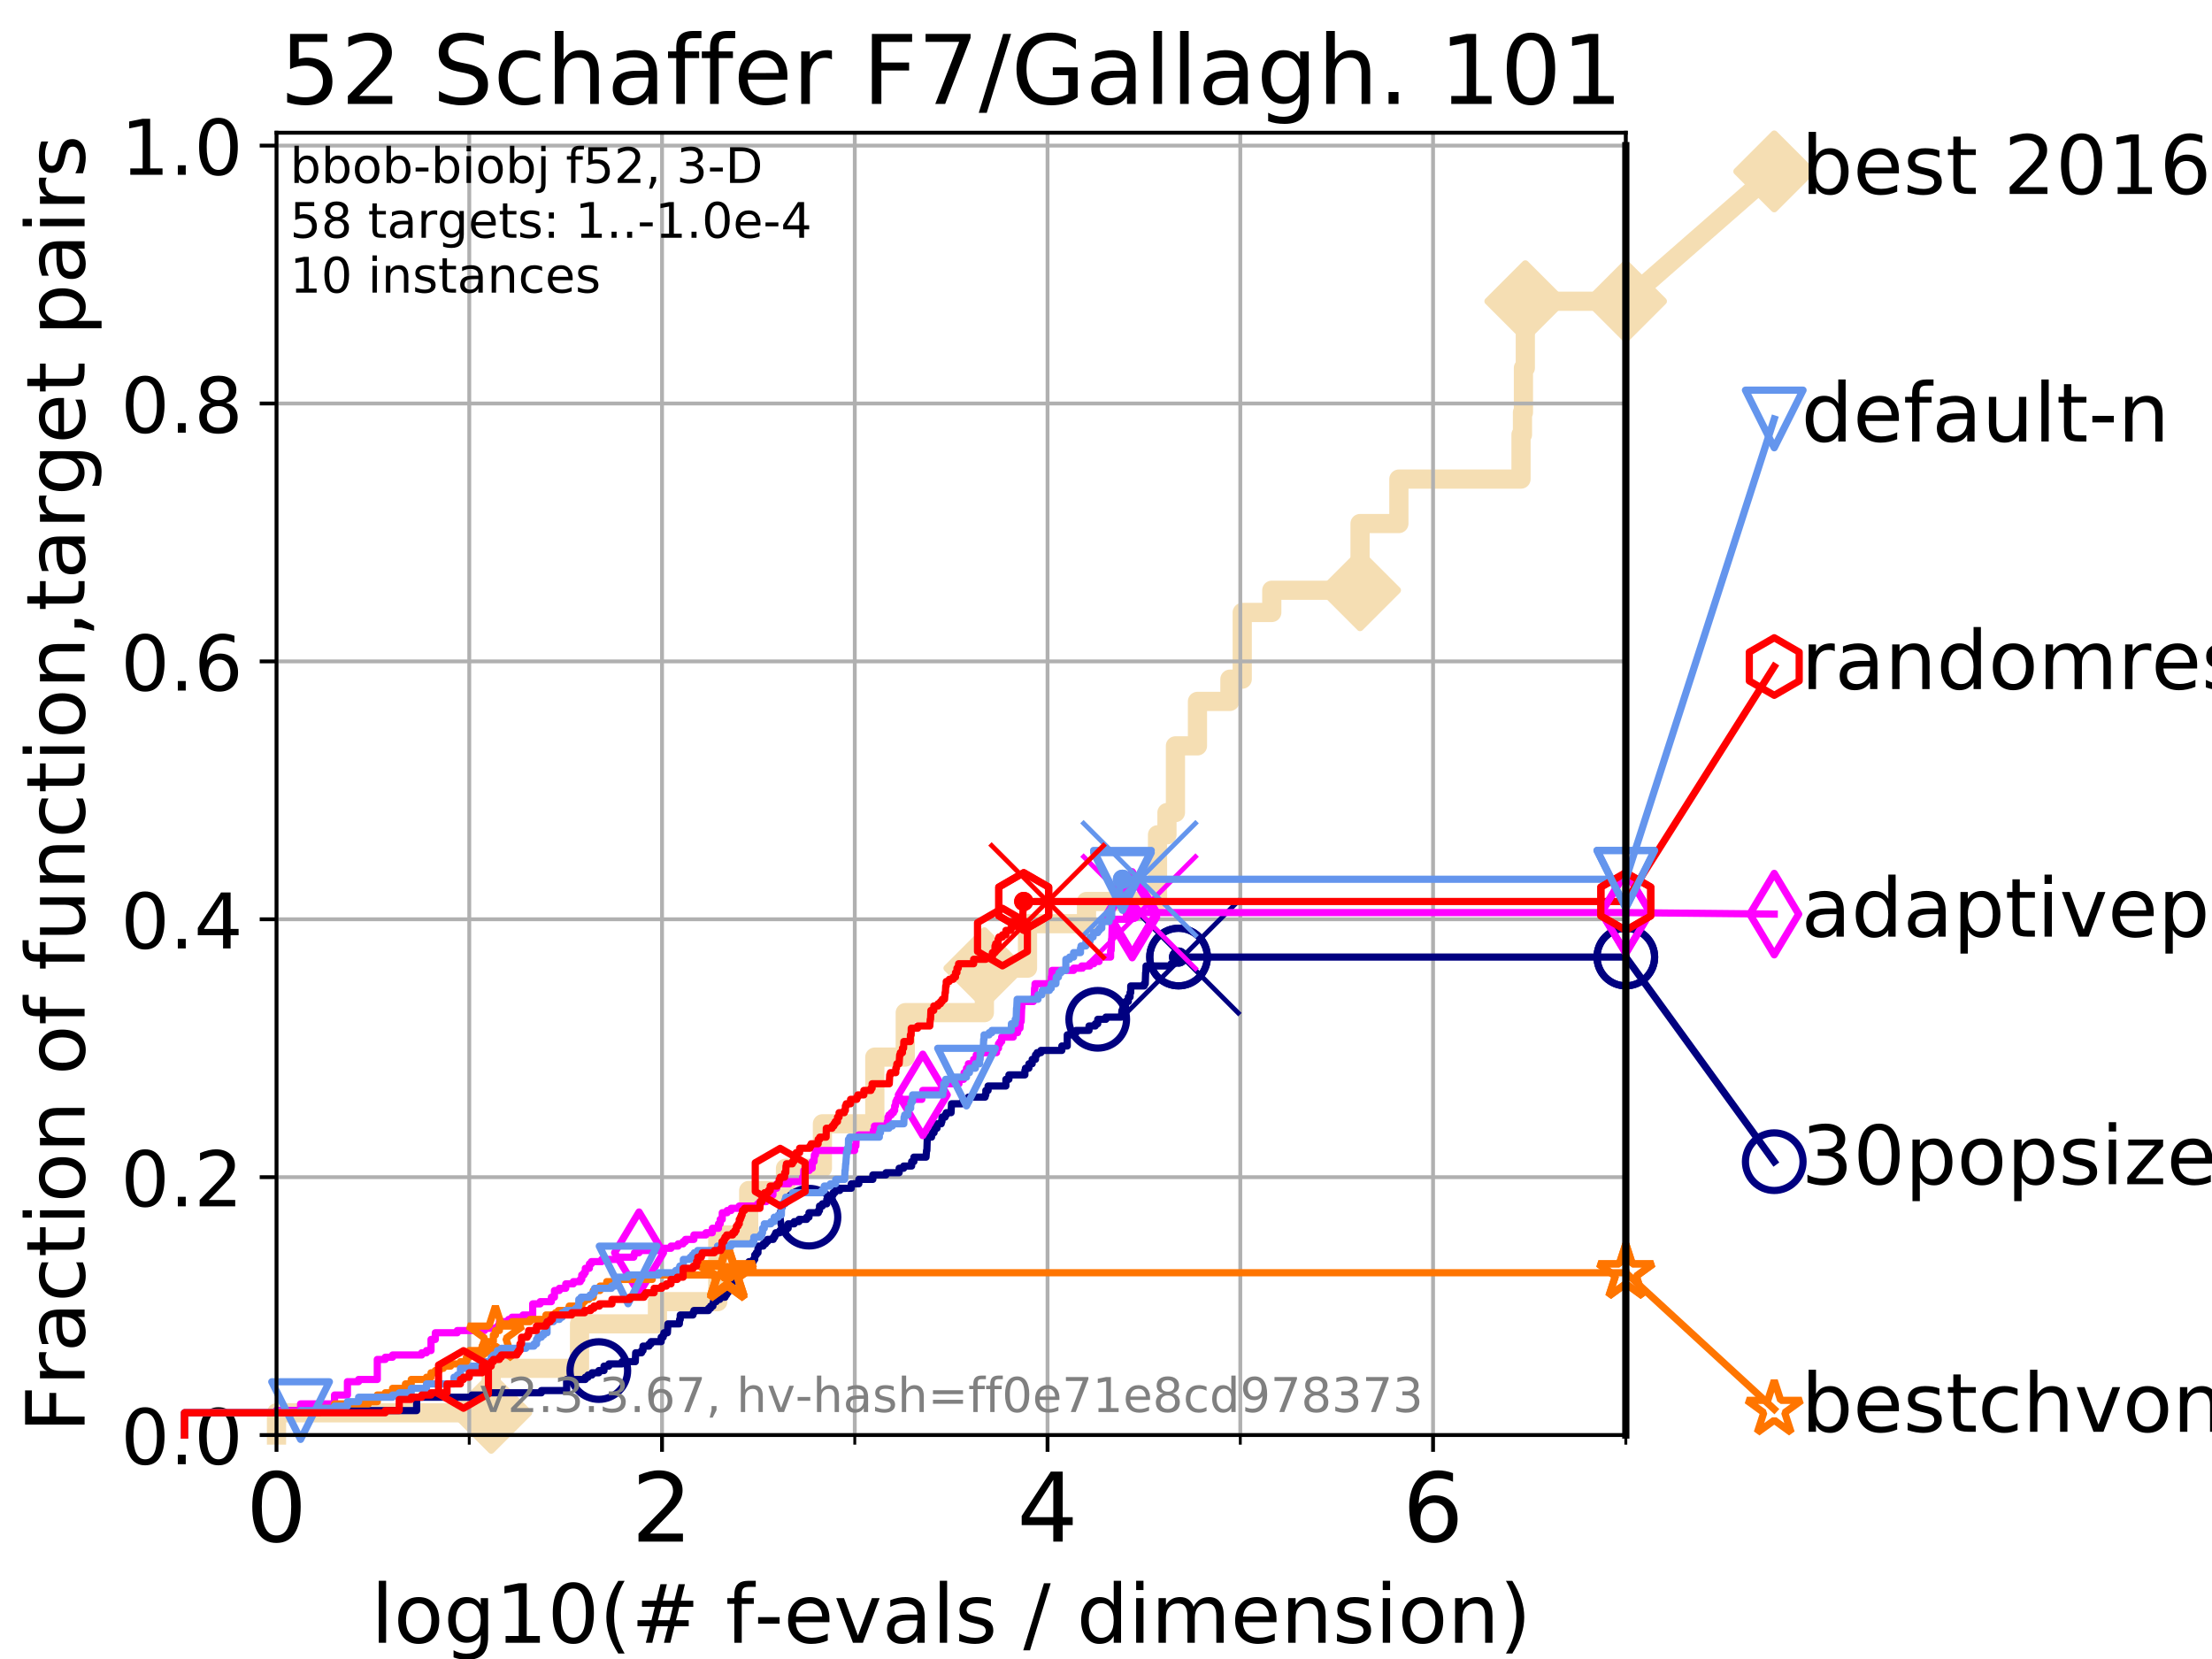 <?xml version="1.0" encoding="utf-8" standalone="no"?>
<!DOCTYPE svg PUBLIC "-//W3C//DTD SVG 1.1//EN"
  "http://www.w3.org/Graphics/SVG/1.1/DTD/svg11.dtd">
<!-- Created with matplotlib (https://matplotlib.org/) -->
<svg height="345.6pt" version="1.1" viewBox="0 0 460.8 345.6" width="460.8pt" xmlns="http://www.w3.org/2000/svg" xmlns:xlink="http://www.w3.org/1999/xlink">
 <defs>
  <style type="text/css">
*{stroke-linecap:butt;stroke-linejoin:round;}
  </style>
 </defs>
 <g id="figure_1">
  <g id="patch_1">
   <path d="M 0 345.6 
L 460.8 345.6 
L 460.8 0 
L 0 0 
z
" style="fill:#ffffff;"/>
  </g>
  <g id="axes_1">
   <g id="patch_2">
    <path d="M 57.6 298.944 
L 338.688 298.944 
L 338.688 27.648 
L 57.6 27.648 
z
" style="fill:#ffffff;"/>
   </g>
   <g id="line2d_1">
    <path d="M 57.6 298.944 
L 57.6 294.313 
L 102.331 294.313 
L 102.331 285.05 
L 120.728 285.05 
L 120.728 275.788 
L 136.955 275.788 
L 136.955 271.157 
L 149.527 271.157 
L 149.527 257.263 
L 155.97 257.263 
L 155.97 248.001 
L 163.63 248.001 
L 163.63 243.37 
L 171.324 243.37 
L 171.324 234.107 
L 182.239 234.107 
L 182.239 220.214 
L 188.583 220.214 
L 188.583 210.951 
L 205.061 210.951 
L 205.061 201.689 
L 214.049 201.689 
L 214.049 192.426 
L 226.338 192.426 
L 226.338 187.795 
L 241.133 187.795 
L 241.133 173.901 
L 243.1 173.901 
L 243.1 169.27 
L 244.866 169.27 
L 244.866 155.377 
L 249.453 155.377 
L 249.453 146.114 
L 256.213 146.114 
L 256.213 141.483 
L 258.778 141.483 
L 258.778 127.589 
L 264.936 127.589 
L 264.936 122.958 
L 283.323 122.958 
L 283.323 109.065 
L 291.411 109.065 
L 291.411 99.802 
L 316.854 99.802 
L 316.854 90.54 
L 317.159 90.54 
L 317.159 85.909 
L 317.36 85.909 
L 317.36 76.646 
L 317.753 76.646 
L 317.753 62.753 
L 338.688 62.753 
" style="fill:none;stroke:#f5deb3;stroke-linecap:square;stroke-width:4;"/>
   </g>
   <g id="line2d_2">
    <defs>
     <path d="M 0 7.778 
L 7.778 0 
L 0 -7.778 
L -7.778 0 
z
" id="m4ed63a7781" style="stroke:#f5deb3;stroke-linejoin:miter;stroke-width:1.5;"/>
    </defs>
    <g>
     <use style="fill:#f5deb3;stroke:#f5deb3;stroke-linejoin:miter;stroke-width:1.5;" x="102.331" xlink:href="#m4ed63a7781" y="294.313"/>
     <use style="fill:#f5deb3;stroke:#f5deb3;stroke-linejoin:miter;stroke-width:1.5;" x="205.061" xlink:href="#m4ed63a7781" y="201.689"/>
     <use style="fill:#f5deb3;stroke:#f5deb3;stroke-linejoin:miter;stroke-width:1.5;" x="283.323" xlink:href="#m4ed63a7781" y="122.958"/>
     <use style="fill:#f5deb3;stroke:#f5deb3;stroke-linejoin:miter;stroke-width:1.5;" x="317.753" xlink:href="#m4ed63a7781" y="62.753"/>
     <use style="fill:#f5deb3;stroke:#f5deb3;stroke-linejoin:miter;stroke-width:1.5;" x="338.688" xlink:href="#m4ed63a7781" y="62.753"/>
    </g>
   </g>
   <g id="line2d_3">
    <path style="fill:none;stroke:#f5deb3;stroke-linecap:square;stroke-width:4;"/>
    <g/>
   </g>
   <g id="line2d_4">
    <path d="M 338.688 62.753 
L 369.608 35.706 
" style="fill:none;stroke:#f5deb3;stroke-linecap:square;stroke-width:4;"/>
    <g>
     <use style="fill:#f5deb3;stroke:#f5deb3;stroke-linejoin:miter;stroke-width:1.5;" x="338.688" xlink:href="#m4ed63a7781" y="62.753"/>
     <use style="fill:#f5deb3;stroke:#f5deb3;stroke-linejoin:miter;stroke-width:1.5;" x="369.608" xlink:href="#m4ed63a7781" y="35.706"/>
    </g>
   </g>
   <g id="matplotlib.axis_1">
    <g id="xtick_1">
     <g id="line2d_5">
      <path clip-path="url(#p3f3206f2af)" d="M 57.6 298.944 
L 57.6 27.648 
" style="fill:none;stroke:#b0b0b0;stroke-linecap:square;stroke-width:0.8;"/>
     </g>
     <g id="line2d_6">
      <defs>
       <path d="M 0 0 
L 0 3.5 
" id="mfe8d30afc8" style="stroke:#000000;stroke-width:0.8;"/>
      </defs>
      <g>
       <use style="stroke:#000000;stroke-width:0.8;" x="57.6" xlink:href="#mfe8d30afc8" y="298.944"/>
      </g>
     </g>
     <g id="text_1">
      <!-- 0 -->
      <defs>
       <path d="M 31.781 66.406 
Q 24.172 66.406 20.328 58.906 
Q 16.5 51.422 16.5 36.375 
Q 16.5 21.391 20.328 13.891 
Q 24.172 6.391 31.781 6.391 
Q 39.453 6.391 43.281 13.891 
Q 47.125 21.391 47.125 36.375 
Q 47.125 51.422 43.281 58.906 
Q 39.453 66.406 31.781 66.406 
z
M 31.781 74.219 
Q 44.047 74.219 50.516 64.516 
Q 56.984 54.828 56.984 36.375 
Q 56.984 17.969 50.516 8.266 
Q 44.047 -1.422 31.781 -1.422 
Q 19.531 -1.422 13.062 8.266 
Q 6.594 17.969 6.594 36.375 
Q 6.594 54.828 13.062 64.516 
Q 19.531 74.219 31.781 74.219 
z
" id="DejaVuSans-48"/>
      </defs>
      <g transform="translate(51.237 321.141)scale(0.2 -0.2)">
       <use xlink:href="#DejaVuSans-48"/>
      </g>
     </g>
    </g>
    <g id="xtick_2">
     <g id="line2d_7">
      <path clip-path="url(#p3f3206f2af)" d="M 137.911 298.944 
L 137.911 27.648 
" style="fill:none;stroke:#b0b0b0;stroke-linecap:square;stroke-width:0.8;"/>
     </g>
     <g id="line2d_8">
      <g>
       <use style="stroke:#000000;stroke-width:0.8;" x="137.911" xlink:href="#mfe8d30afc8" y="298.944"/>
      </g>
     </g>
     <g id="text_2">
      <!-- 2 -->
      <defs>
       <path d="M 19.188 8.297 
L 53.609 8.297 
L 53.609 0 
L 7.328 0 
L 7.328 8.297 
Q 12.938 14.109 22.625 23.891 
Q 32.328 33.688 34.812 36.531 
Q 39.547 41.844 41.422 45.531 
Q 43.312 49.219 43.312 52.781 
Q 43.312 58.594 39.234 62.25 
Q 35.156 65.922 28.609 65.922 
Q 23.969 65.922 18.812 64.312 
Q 13.672 62.703 7.812 59.422 
L 7.812 69.391 
Q 13.766 71.781 18.938 73 
Q 24.125 74.219 28.422 74.219 
Q 39.75 74.219 46.484 68.547 
Q 53.219 62.891 53.219 53.422 
Q 53.219 48.922 51.531 44.891 
Q 49.859 40.875 45.406 35.406 
Q 44.188 33.984 37.641 27.219 
Q 31.109 20.453 19.188 8.297 
z
" id="DejaVuSans-50"/>
      </defs>
      <g transform="translate(131.548 321.141)scale(0.2 -0.2)">
       <use xlink:href="#DejaVuSans-50"/>
      </g>
     </g>
    </g>
    <g id="xtick_3">
     <g id="line2d_9">
      <path clip-path="url(#p3f3206f2af)" d="M 218.222 298.944 
L 218.222 27.648 
" style="fill:none;stroke:#b0b0b0;stroke-linecap:square;stroke-width:0.8;"/>
     </g>
     <g id="line2d_10">
      <g>
       <use style="stroke:#000000;stroke-width:0.8;" x="218.222" xlink:href="#mfe8d30afc8" y="298.944"/>
      </g>
     </g>
     <g id="text_3">
      <!-- 4 -->
      <defs>
       <path d="M 37.797 64.312 
L 12.891 25.391 
L 37.797 25.391 
z
M 35.203 72.906 
L 47.609 72.906 
L 47.609 25.391 
L 58.016 25.391 
L 58.016 17.188 
L 47.609 17.188 
L 47.609 0 
L 37.797 0 
L 37.797 17.188 
L 4.891 17.188 
L 4.891 26.703 
z
" id="DejaVuSans-52"/>
      </defs>
      <g transform="translate(211.859 321.141)scale(0.2 -0.2)">
       <use xlink:href="#DejaVuSans-52"/>
      </g>
     </g>
    </g>
    <g id="xtick_4">
     <g id="line2d_11">
      <path clip-path="url(#p3f3206f2af)" d="M 298.533 298.944 
L 298.533 27.648 
" style="fill:none;stroke:#b0b0b0;stroke-linecap:square;stroke-width:0.8;"/>
     </g>
     <g id="line2d_12">
      <g>
       <use style="stroke:#000000;stroke-width:0.8;" x="298.533" xlink:href="#mfe8d30afc8" y="298.944"/>
      </g>
     </g>
     <g id="text_4">
      <!-- 6 -->
      <defs>
       <path d="M 33.016 40.375 
Q 26.375 40.375 22.484 35.828 
Q 18.609 31.297 18.609 23.391 
Q 18.609 15.531 22.484 10.953 
Q 26.375 6.391 33.016 6.391 
Q 39.656 6.391 43.531 10.953 
Q 47.406 15.531 47.406 23.391 
Q 47.406 31.297 43.531 35.828 
Q 39.656 40.375 33.016 40.375 
z
M 52.594 71.297 
L 52.594 62.312 
Q 48.875 64.062 45.094 64.984 
Q 41.312 65.922 37.594 65.922 
Q 27.828 65.922 22.672 59.328 
Q 17.531 52.734 16.797 39.406 
Q 19.672 43.656 24.016 45.922 
Q 28.375 48.188 33.594 48.188 
Q 44.578 48.188 50.953 41.516 
Q 57.328 34.859 57.328 23.391 
Q 57.328 12.156 50.688 5.359 
Q 44.047 -1.422 33.016 -1.422 
Q 20.359 -1.422 13.672 8.266 
Q 6.984 17.969 6.984 36.375 
Q 6.984 53.656 15.188 63.938 
Q 23.391 74.219 37.203 74.219 
Q 40.922 74.219 44.703 73.484 
Q 48.484 72.75 52.594 71.297 
z
" id="DejaVuSans-54"/>
      </defs>
      <g transform="translate(292.17 321.141)scale(0.2 -0.2)">
       <use xlink:href="#DejaVuSans-54"/>
      </g>
     </g>
    </g>
    <g id="xtick_5">
     <g id="line2d_13">
      <path clip-path="url(#p3f3206f2af)" d="M 97.755 298.944 
L 97.755 27.648 
" style="fill:none;stroke:#b0b0b0;stroke-linecap:square;stroke-width:0.8;"/>
     </g>
     <g id="line2d_14">
      <defs>
       <path d="M 0 0 
L 0 2 
" id="m9129bf16f0" style="stroke:#000000;stroke-width:0.6;"/>
      </defs>
      <g>
       <use style="stroke:#000000;stroke-width:0.6;" x="97.755" xlink:href="#m9129bf16f0" y="298.944"/>
      </g>
     </g>
    </g>
    <g id="xtick_6">
     <g id="line2d_15">
      <path clip-path="url(#p3f3206f2af)" d="M 178.066 298.944 
L 178.066 27.648 
" style="fill:none;stroke:#b0b0b0;stroke-linecap:square;stroke-width:0.8;"/>
     </g>
     <g id="line2d_16">
      <g>
       <use style="stroke:#000000;stroke-width:0.6;" x="178.066" xlink:href="#m9129bf16f0" y="298.944"/>
      </g>
     </g>
    </g>
    <g id="xtick_7">
     <g id="line2d_17">
      <path clip-path="url(#p3f3206f2af)" d="M 258.377 298.944 
L 258.377 27.648 
" style="fill:none;stroke:#b0b0b0;stroke-linecap:square;stroke-width:0.8;"/>
     </g>
     <g id="line2d_18">
      <g>
       <use style="stroke:#000000;stroke-width:0.6;" x="258.377" xlink:href="#m9129bf16f0" y="298.944"/>
      </g>
     </g>
    </g>
    <g id="xtick_8">
     <g id="line2d_19">
      <path clip-path="url(#p3f3206f2af)" d="M 338.688 298.944 
L 338.688 27.648 
" style="fill:none;stroke:#b0b0b0;stroke-linecap:square;stroke-width:0.8;"/>
     </g>
     <g id="line2d_20">
      <g>
       <use style="stroke:#000000;stroke-width:0.6;" x="338.688" xlink:href="#m9129bf16f0" y="298.944"/>
      </g>
     </g>
    </g>
    <g id="text_5">
     <!-- log10(# f-evals / dimension) -->
     <defs>
      <path d="M 9.422 75.984 
L 18.406 75.984 
L 18.406 0 
L 9.422 0 
z
" id="DejaVuSans-108"/>
      <path d="M 30.609 48.391 
Q 23.391 48.391 19.188 42.75 
Q 14.984 37.109 14.984 27.297 
Q 14.984 17.484 19.156 11.844 
Q 23.344 6.203 30.609 6.203 
Q 37.797 6.203 41.984 11.859 
Q 46.188 17.531 46.188 27.297 
Q 46.188 37.016 41.984 42.703 
Q 37.797 48.391 30.609 48.391 
z
M 30.609 56 
Q 42.328 56 49.016 48.375 
Q 55.719 40.766 55.719 27.297 
Q 55.719 13.875 49.016 6.219 
Q 42.328 -1.422 30.609 -1.422 
Q 18.844 -1.422 12.172 6.219 
Q 5.516 13.875 5.516 27.297 
Q 5.516 40.766 12.172 48.375 
Q 18.844 56 30.609 56 
z
" id="DejaVuSans-111"/>
      <path d="M 45.406 27.984 
Q 45.406 37.75 41.375 43.109 
Q 37.359 48.484 30.078 48.484 
Q 22.859 48.484 18.828 43.109 
Q 14.797 37.75 14.797 27.984 
Q 14.797 18.266 18.828 12.891 
Q 22.859 7.516 30.078 7.516 
Q 37.359 7.516 41.375 12.891 
Q 45.406 18.266 45.406 27.984 
z
M 54.391 6.781 
Q 54.391 -7.172 48.188 -13.984 
Q 42 -20.797 29.203 -20.797 
Q 24.469 -20.797 20.266 -20.094 
Q 16.062 -19.391 12.109 -17.922 
L 12.109 -9.188 
Q 16.062 -11.328 19.922 -12.344 
Q 23.781 -13.375 27.781 -13.375 
Q 36.625 -13.375 41.016 -8.766 
Q 45.406 -4.156 45.406 5.172 
L 45.406 9.625 
Q 42.625 4.781 38.281 2.391 
Q 33.938 0 27.875 0 
Q 17.828 0 11.672 7.656 
Q 5.516 15.328 5.516 27.984 
Q 5.516 40.672 11.672 48.328 
Q 17.828 56 27.875 56 
Q 33.938 56 38.281 53.609 
Q 42.625 51.219 45.406 46.391 
L 45.406 54.688 
L 54.391 54.688 
z
" id="DejaVuSans-103"/>
      <path d="M 12.406 8.297 
L 28.516 8.297 
L 28.516 63.922 
L 10.984 60.406 
L 10.984 69.391 
L 28.422 72.906 
L 38.281 72.906 
L 38.281 8.297 
L 54.391 8.297 
L 54.391 0 
L 12.406 0 
z
" id="DejaVuSans-49"/>
      <path d="M 31 75.875 
Q 24.469 64.656 21.281 53.656 
Q 18.109 42.672 18.109 31.391 
Q 18.109 20.125 21.312 9.062 
Q 24.516 -2 31 -13.188 
L 23.188 -13.188 
Q 15.875 -1.703 12.234 9.375 
Q 8.594 20.453 8.594 31.391 
Q 8.594 42.281 12.203 53.312 
Q 15.828 64.359 23.188 75.875 
z
" id="DejaVuSans-40"/>
      <path d="M 51.125 44 
L 36.922 44 
L 32.812 27.688 
L 47.125 27.688 
z
M 43.797 71.781 
L 38.719 51.516 
L 52.984 51.516 
L 58.109 71.781 
L 65.922 71.781 
L 60.891 51.516 
L 76.125 51.516 
L 76.125 44 
L 58.984 44 
L 54.984 27.688 
L 70.516 27.688 
L 70.516 20.219 
L 53.078 20.219 
L 48 0 
L 40.188 0 
L 45.219 20.219 
L 30.906 20.219 
L 25.875 0 
L 18.016 0 
L 23.094 20.219 
L 7.719 20.219 
L 7.719 27.688 
L 24.906 27.688 
L 29 44 
L 13.281 44 
L 13.281 51.516 
L 30.906 51.516 
L 35.891 71.781 
z
" id="DejaVuSans-35"/>
      <path id="DejaVuSans-32"/>
      <path d="M 37.109 75.984 
L 37.109 68.5 
L 28.516 68.5 
Q 23.688 68.5 21.797 66.547 
Q 19.922 64.594 19.922 59.516 
L 19.922 54.688 
L 34.719 54.688 
L 34.719 47.703 
L 19.922 47.703 
L 19.922 0 
L 10.891 0 
L 10.891 47.703 
L 2.297 47.703 
L 2.297 54.688 
L 10.891 54.688 
L 10.891 58.5 
Q 10.891 67.625 15.141 71.797 
Q 19.391 75.984 28.609 75.984 
z
" id="DejaVuSans-102"/>
      <path d="M 4.891 31.391 
L 31.203 31.391 
L 31.203 23.391 
L 4.891 23.391 
z
" id="DejaVuSans-45"/>
      <path d="M 56.203 29.594 
L 56.203 25.203 
L 14.891 25.203 
Q 15.484 15.922 20.484 11.062 
Q 25.484 6.203 34.422 6.203 
Q 39.594 6.203 44.453 7.469 
Q 49.312 8.734 54.109 11.281 
L 54.109 2.781 
Q 49.266 0.734 44.188 -0.344 
Q 39.109 -1.422 33.891 -1.422 
Q 20.797 -1.422 13.156 6.188 
Q 5.516 13.812 5.516 26.812 
Q 5.516 40.234 12.766 48.109 
Q 20.016 56 32.328 56 
Q 43.359 56 49.781 48.891 
Q 56.203 41.797 56.203 29.594 
z
M 47.219 32.234 
Q 47.125 39.594 43.094 43.984 
Q 39.062 48.391 32.422 48.391 
Q 24.906 48.391 20.391 44.141 
Q 15.875 39.891 15.188 32.172 
z
" id="DejaVuSans-101"/>
      <path d="M 2.984 54.688 
L 12.5 54.688 
L 29.594 8.797 
L 46.688 54.688 
L 56.203 54.688 
L 35.688 0 
L 23.484 0 
z
" id="DejaVuSans-118"/>
      <path d="M 34.281 27.484 
Q 23.391 27.484 19.188 25 
Q 14.984 22.516 14.984 16.5 
Q 14.984 11.719 18.141 8.906 
Q 21.297 6.109 26.703 6.109 
Q 34.188 6.109 38.703 11.406 
Q 43.219 16.703 43.219 25.484 
L 43.219 27.484 
z
M 52.203 31.203 
L 52.203 0 
L 43.219 0 
L 43.219 8.297 
Q 40.141 3.328 35.547 0.953 
Q 30.953 -1.422 24.312 -1.422 
Q 15.922 -1.422 10.953 3.297 
Q 6 8.016 6 15.922 
Q 6 25.141 12.172 29.828 
Q 18.359 34.516 30.609 34.516 
L 43.219 34.516 
L 43.219 35.406 
Q 43.219 41.609 39.141 45 
Q 35.062 48.391 27.688 48.391 
Q 23 48.391 18.547 47.266 
Q 14.109 46.141 10.016 43.891 
L 10.016 52.203 
Q 14.938 54.109 19.578 55.047 
Q 24.219 56 28.609 56 
Q 40.484 56 46.344 49.844 
Q 52.203 43.703 52.203 31.203 
z
" id="DejaVuSans-97"/>
      <path d="M 44.281 53.078 
L 44.281 44.578 
Q 40.484 46.531 36.375 47.5 
Q 32.281 48.484 27.875 48.484 
Q 21.188 48.484 17.844 46.438 
Q 14.5 44.391 14.5 40.281 
Q 14.5 37.156 16.891 35.375 
Q 19.281 33.594 26.516 31.984 
L 29.594 31.297 
Q 39.156 29.25 43.188 25.516 
Q 47.219 21.781 47.219 15.094 
Q 47.219 7.469 41.188 3.016 
Q 35.156 -1.422 24.609 -1.422 
Q 20.219 -1.422 15.453 -0.562 
Q 10.688 0.297 5.422 2 
L 5.422 11.281 
Q 10.406 8.688 15.234 7.391 
Q 20.062 6.109 24.812 6.109 
Q 31.156 6.109 34.562 8.281 
Q 37.984 10.453 37.984 14.406 
Q 37.984 18.062 35.516 20.016 
Q 33.062 21.969 24.703 23.781 
L 21.578 24.516 
Q 13.234 26.266 9.516 29.906 
Q 5.812 33.547 5.812 39.891 
Q 5.812 47.609 11.281 51.797 
Q 16.75 56 26.812 56 
Q 31.781 56 36.172 55.266 
Q 40.578 54.547 44.281 53.078 
z
" id="DejaVuSans-115"/>
      <path d="M 25.391 72.906 
L 33.688 72.906 
L 8.297 -9.281 
L 0 -9.281 
z
" id="DejaVuSans-47"/>
      <path d="M 45.406 46.391 
L 45.406 75.984 
L 54.391 75.984 
L 54.391 0 
L 45.406 0 
L 45.406 8.203 
Q 42.578 3.328 38.25 0.953 
Q 33.938 -1.422 27.875 -1.422 
Q 17.969 -1.422 11.734 6.484 
Q 5.516 14.406 5.516 27.297 
Q 5.516 40.188 11.734 48.094 
Q 17.969 56 27.875 56 
Q 33.938 56 38.25 53.625 
Q 42.578 51.266 45.406 46.391 
z
M 14.797 27.297 
Q 14.797 17.391 18.875 11.75 
Q 22.953 6.109 30.078 6.109 
Q 37.203 6.109 41.297 11.75 
Q 45.406 17.391 45.406 27.297 
Q 45.406 37.203 41.297 42.844 
Q 37.203 48.484 30.078 48.484 
Q 22.953 48.484 18.875 42.844 
Q 14.797 37.203 14.797 27.297 
z
" id="DejaVuSans-100"/>
      <path d="M 9.422 54.688 
L 18.406 54.688 
L 18.406 0 
L 9.422 0 
z
M 9.422 75.984 
L 18.406 75.984 
L 18.406 64.594 
L 9.422 64.594 
z
" id="DejaVuSans-105"/>
      <path d="M 52 44.188 
Q 55.375 50.25 60.062 53.125 
Q 64.75 56 71.094 56 
Q 79.641 56 84.281 50.016 
Q 88.922 44.047 88.922 33.016 
L 88.922 0 
L 79.891 0 
L 79.891 32.719 
Q 79.891 40.578 77.094 44.375 
Q 74.312 48.188 68.609 48.188 
Q 61.625 48.188 57.562 43.547 
Q 53.516 38.922 53.516 30.906 
L 53.516 0 
L 44.484 0 
L 44.484 32.719 
Q 44.484 40.625 41.703 44.406 
Q 38.922 48.188 33.109 48.188 
Q 26.219 48.188 22.156 43.531 
Q 18.109 38.875 18.109 30.906 
L 18.109 0 
L 9.078 0 
L 9.078 54.688 
L 18.109 54.688 
L 18.109 46.188 
Q 21.188 51.219 25.484 53.609 
Q 29.781 56 35.688 56 
Q 41.656 56 45.828 52.969 
Q 50 49.953 52 44.188 
z
" id="DejaVuSans-109"/>
      <path d="M 54.891 33.016 
L 54.891 0 
L 45.906 0 
L 45.906 32.719 
Q 45.906 40.484 42.875 44.328 
Q 39.844 48.188 33.797 48.188 
Q 26.516 48.188 22.312 43.547 
Q 18.109 38.922 18.109 30.906 
L 18.109 0 
L 9.078 0 
L 9.078 54.688 
L 18.109 54.688 
L 18.109 46.188 
Q 21.344 51.125 25.703 53.562 
Q 30.078 56 35.797 56 
Q 45.219 56 50.047 50.172 
Q 54.891 44.344 54.891 33.016 
z
" id="DejaVuSans-110"/>
      <path d="M 8.016 75.875 
L 15.828 75.875 
Q 23.141 64.359 26.781 53.312 
Q 30.422 42.281 30.422 31.391 
Q 30.422 20.453 26.781 9.375 
Q 23.141 -1.703 15.828 -13.188 
L 8.016 -13.188 
Q 14.5 -2 17.703 9.062 
Q 20.906 20.125 20.906 31.391 
Q 20.906 42.672 17.703 53.656 
Q 14.5 64.656 8.016 75.875 
z
" id="DejaVuSans-41"/>
     </defs>
     <g transform="translate(77.303 342.218)scale(0.17 -0.17)">
      <use xlink:href="#DejaVuSans-108"/>
      <use x="27.783" xlink:href="#DejaVuSans-111"/>
      <use x="88.965" xlink:href="#DejaVuSans-103"/>
      <use x="152.441" xlink:href="#DejaVuSans-49"/>
      <use x="216.064" xlink:href="#DejaVuSans-48"/>
      <use x="279.688" xlink:href="#DejaVuSans-40"/>
      <use x="318.701" xlink:href="#DejaVuSans-35"/>
      <use x="402.49" xlink:href="#DejaVuSans-32"/>
      <use x="434.277" xlink:href="#DejaVuSans-102"/>
      <use x="469.404" xlink:href="#DejaVuSans-45"/>
      <use x="505.488" xlink:href="#DejaVuSans-101"/>
      <use x="567.012" xlink:href="#DejaVuSans-118"/>
      <use x="626.191" xlink:href="#DejaVuSans-97"/>
      <use x="687.471" xlink:href="#DejaVuSans-108"/>
      <use x="715.254" xlink:href="#DejaVuSans-115"/>
      <use x="767.354" xlink:href="#DejaVuSans-32"/>
      <use x="799.141" xlink:href="#DejaVuSans-47"/>
      <use x="832.832" xlink:href="#DejaVuSans-32"/>
      <use x="864.619" xlink:href="#DejaVuSans-100"/>
      <use x="928.096" xlink:href="#DejaVuSans-105"/>
      <use x="955.879" xlink:href="#DejaVuSans-109"/>
      <use x="1053.291" xlink:href="#DejaVuSans-101"/>
      <use x="1114.814" xlink:href="#DejaVuSans-110"/>
      <use x="1178.193" xlink:href="#DejaVuSans-115"/>
      <use x="1230.293" xlink:href="#DejaVuSans-105"/>
      <use x="1258.076" xlink:href="#DejaVuSans-111"/>
      <use x="1319.258" xlink:href="#DejaVuSans-110"/>
      <use x="1382.637" xlink:href="#DejaVuSans-41"/>
     </g>
    </g>
   </g>
   <g id="matplotlib.axis_2">
    <g id="ytick_1">
     <g id="line2d_21">
      <path clip-path="url(#p3f3206f2af)" d="M 57.6 298.944 
L 338.688 298.944 
" style="fill:none;stroke:#b0b0b0;stroke-linecap:square;stroke-width:0.8;"/>
     </g>
     <g id="line2d_22">
      <defs>
       <path d="M 0 0 
L -3.5 0 
" id="m0763224d07" style="stroke:#000000;stroke-width:0.8;"/>
      </defs>
      <g>
       <use style="stroke:#000000;stroke-width:0.8;" x="57.6" xlink:href="#m0763224d07" y="298.944"/>
      </g>
     </g>
     <g id="text_6">
      <!-- 0.0 -->
      <defs>
       <path d="M 10.688 12.406 
L 21 12.406 
L 21 0 
L 10.688 0 
z
" id="DejaVuSans-46"/>
      </defs>
      <g transform="translate(25.155 305.023)scale(0.16 -0.16)">
       <use xlink:href="#DejaVuSans-48"/>
       <use x="63.623" xlink:href="#DejaVuSans-46"/>
       <use x="95.41" xlink:href="#DejaVuSans-48"/>
      </g>
     </g>
    </g>
    <g id="ytick_2">
     <g id="line2d_23">
      <path clip-path="url(#p3f3206f2af)" d="M 57.6 245.222 
L 338.688 245.222 
" style="fill:none;stroke:#b0b0b0;stroke-linecap:square;stroke-width:0.8;"/>
     </g>
     <g id="line2d_24">
      <g>
       <use style="stroke:#000000;stroke-width:0.8;" x="57.6" xlink:href="#m0763224d07" y="245.222"/>
      </g>
     </g>
     <g id="text_7">
      <!-- 0.2 -->
      <g transform="translate(25.155 251.301)scale(0.16 -0.16)">
       <use xlink:href="#DejaVuSans-48"/>
       <use x="63.623" xlink:href="#DejaVuSans-46"/>
       <use x="95.41" xlink:href="#DejaVuSans-50"/>
      </g>
     </g>
    </g>
    <g id="ytick_3">
     <g id="line2d_25">
      <path clip-path="url(#p3f3206f2af)" d="M 57.6 191.5 
L 338.688 191.5 
" style="fill:none;stroke:#b0b0b0;stroke-linecap:square;stroke-width:0.8;"/>
     </g>
     <g id="line2d_26">
      <g>
       <use style="stroke:#000000;stroke-width:0.8;" x="57.6" xlink:href="#m0763224d07" y="191.5"/>
      </g>
     </g>
     <g id="text_8">
      <!-- 0.4 -->
      <g transform="translate(25.155 197.579)scale(0.16 -0.16)">
       <use xlink:href="#DejaVuSans-48"/>
       <use x="63.623" xlink:href="#DejaVuSans-46"/>
       <use x="95.41" xlink:href="#DejaVuSans-52"/>
      </g>
     </g>
    </g>
    <g id="ytick_4">
     <g id="line2d_27">
      <path clip-path="url(#p3f3206f2af)" d="M 57.6 137.778 
L 338.688 137.778 
" style="fill:none;stroke:#b0b0b0;stroke-linecap:square;stroke-width:0.8;"/>
     </g>
     <g id="line2d_28">
      <g>
       <use style="stroke:#000000;stroke-width:0.8;" x="57.6" xlink:href="#m0763224d07" y="137.778"/>
      </g>
     </g>
     <g id="text_9">
      <!-- 0.6 -->
      <g transform="translate(25.155 143.857)scale(0.16 -0.16)">
       <use xlink:href="#DejaVuSans-48"/>
       <use x="63.623" xlink:href="#DejaVuSans-46"/>
       <use x="95.41" xlink:href="#DejaVuSans-54"/>
      </g>
     </g>
    </g>
    <g id="ytick_5">
     <g id="line2d_29">
      <path clip-path="url(#p3f3206f2af)" d="M 57.6 84.056 
L 338.688 84.056 
" style="fill:none;stroke:#b0b0b0;stroke-linecap:square;stroke-width:0.8;"/>
     </g>
     <g id="line2d_30">
      <g>
       <use style="stroke:#000000;stroke-width:0.8;" x="57.6" xlink:href="#m0763224d07" y="84.056"/>
      </g>
     </g>
     <g id="text_10">
      <!-- 0.8 -->
      <defs>
       <path d="M 31.781 34.625 
Q 24.75 34.625 20.719 30.859 
Q 16.703 27.094 16.703 20.516 
Q 16.703 13.922 20.719 10.156 
Q 24.75 6.391 31.781 6.391 
Q 38.812 6.391 42.859 10.172 
Q 46.922 13.969 46.922 20.516 
Q 46.922 27.094 42.891 30.859 
Q 38.875 34.625 31.781 34.625 
z
M 21.922 38.812 
Q 15.578 40.375 12.031 44.719 
Q 8.5 49.078 8.5 55.328 
Q 8.5 64.062 14.719 69.141 
Q 20.953 74.219 31.781 74.219 
Q 42.672 74.219 48.875 69.141 
Q 55.078 64.062 55.078 55.328 
Q 55.078 49.078 51.531 44.719 
Q 48 40.375 41.703 38.812 
Q 48.828 37.156 52.797 32.312 
Q 56.781 27.484 56.781 20.516 
Q 56.781 9.906 50.312 4.234 
Q 43.844 -1.422 31.781 -1.422 
Q 19.734 -1.422 13.25 4.234 
Q 6.781 9.906 6.781 20.516 
Q 6.781 27.484 10.781 32.312 
Q 14.797 37.156 21.922 38.812 
z
M 18.312 54.391 
Q 18.312 48.734 21.844 45.562 
Q 25.391 42.391 31.781 42.391 
Q 38.141 42.391 41.719 45.562 
Q 45.312 48.734 45.312 54.391 
Q 45.312 60.062 41.719 63.234 
Q 38.141 66.406 31.781 66.406 
Q 25.391 66.406 21.844 63.234 
Q 18.312 60.062 18.312 54.391 
z
" id="DejaVuSans-56"/>
      </defs>
      <g transform="translate(25.155 90.135)scale(0.16 -0.16)">
       <use xlink:href="#DejaVuSans-48"/>
       <use x="63.623" xlink:href="#DejaVuSans-46"/>
       <use x="95.41" xlink:href="#DejaVuSans-56"/>
      </g>
     </g>
    </g>
    <g id="ytick_6">
     <g id="line2d_31">
      <path clip-path="url(#p3f3206f2af)" d="M 57.6 30.334 
L 338.688 30.334 
" style="fill:none;stroke:#b0b0b0;stroke-linecap:square;stroke-width:0.8;"/>
     </g>
     <g id="line2d_32">
      <g>
       <use style="stroke:#000000;stroke-width:0.8;" x="57.6" xlink:href="#m0763224d07" y="30.334"/>
      </g>
     </g>
     <g id="text_11">
      <!-- 1.0 -->
      <g transform="translate(25.155 36.413)scale(0.16 -0.16)">
       <use xlink:href="#DejaVuSans-49"/>
       <use x="63.623" xlink:href="#DejaVuSans-46"/>
       <use x="95.41" xlink:href="#DejaVuSans-48"/>
      </g>
     </g>
    </g>
    <g id="text_12">
     <!-- Fraction of function,target pairs -->
     <defs>
      <path d="M 9.812 72.906 
L 51.703 72.906 
L 51.703 64.594 
L 19.672 64.594 
L 19.672 43.109 
L 48.578 43.109 
L 48.578 34.812 
L 19.672 34.812 
L 19.672 0 
L 9.812 0 
z
" id="DejaVuSans-70"/>
      <path d="M 41.109 46.297 
Q 39.594 47.172 37.812 47.578 
Q 36.031 48 33.891 48 
Q 26.266 48 22.188 43.047 
Q 18.109 38.094 18.109 28.812 
L 18.109 0 
L 9.078 0 
L 9.078 54.688 
L 18.109 54.688 
L 18.109 46.188 
Q 20.953 51.172 25.484 53.578 
Q 30.031 56 36.531 56 
Q 37.453 56 38.578 55.875 
Q 39.703 55.766 41.062 55.516 
z
" id="DejaVuSans-114"/>
      <path d="M 48.781 52.594 
L 48.781 44.188 
Q 44.969 46.297 41.141 47.344 
Q 37.312 48.391 33.406 48.391 
Q 24.656 48.391 19.812 42.844 
Q 14.984 37.312 14.984 27.297 
Q 14.984 17.281 19.812 11.734 
Q 24.656 6.203 33.406 6.203 
Q 37.312 6.203 41.141 7.25 
Q 44.969 8.297 48.781 10.406 
L 48.781 2.094 
Q 45.016 0.344 40.984 -0.531 
Q 36.969 -1.422 32.422 -1.422 
Q 20.062 -1.422 12.781 6.344 
Q 5.516 14.109 5.516 27.297 
Q 5.516 40.672 12.859 48.328 
Q 20.219 56 33.016 56 
Q 37.156 56 41.109 55.141 
Q 45.062 54.297 48.781 52.594 
z
" id="DejaVuSans-99"/>
      <path d="M 18.312 70.219 
L 18.312 54.688 
L 36.812 54.688 
L 36.812 47.703 
L 18.312 47.703 
L 18.312 18.016 
Q 18.312 11.328 20.141 9.422 
Q 21.969 7.516 27.594 7.516 
L 36.812 7.516 
L 36.812 0 
L 27.594 0 
Q 17.188 0 13.234 3.875 
Q 9.281 7.766 9.281 18.016 
L 9.281 47.703 
L 2.688 47.703 
L 2.688 54.688 
L 9.281 54.688 
L 9.281 70.219 
z
" id="DejaVuSans-116"/>
      <path d="M 8.5 21.578 
L 8.5 54.688 
L 17.484 54.688 
L 17.484 21.922 
Q 17.484 14.156 20.5 10.266 
Q 23.531 6.391 29.594 6.391 
Q 36.859 6.391 41.078 11.031 
Q 45.312 15.672 45.312 23.688 
L 45.312 54.688 
L 54.297 54.688 
L 54.297 0 
L 45.312 0 
L 45.312 8.406 
Q 42.047 3.422 37.719 1 
Q 33.406 -1.422 27.688 -1.422 
Q 18.266 -1.422 13.375 4.438 
Q 8.5 10.297 8.5 21.578 
z
M 31.109 56 
z
" id="DejaVuSans-117"/>
      <path d="M 11.719 12.406 
L 22.016 12.406 
L 22.016 4 
L 14.016 -11.625 
L 7.719 -11.625 
L 11.719 4 
z
" id="DejaVuSans-44"/>
      <path d="M 18.109 8.203 
L 18.109 -20.797 
L 9.078 -20.797 
L 9.078 54.688 
L 18.109 54.688 
L 18.109 46.391 
Q 20.953 51.266 25.266 53.625 
Q 29.594 56 35.594 56 
Q 45.562 56 51.781 48.094 
Q 58.016 40.188 58.016 27.297 
Q 58.016 14.406 51.781 6.484 
Q 45.562 -1.422 35.594 -1.422 
Q 29.594 -1.422 25.266 0.953 
Q 20.953 3.328 18.109 8.203 
z
M 48.688 27.297 
Q 48.688 37.203 44.609 42.844 
Q 40.531 48.484 33.406 48.484 
Q 26.266 48.484 22.188 42.844 
Q 18.109 37.203 18.109 27.297 
Q 18.109 17.391 22.188 11.75 
Q 26.266 6.109 33.406 6.109 
Q 40.531 6.109 44.609 11.75 
Q 48.688 17.391 48.688 27.297 
z
" id="DejaVuSans-112"/>
     </defs>
     <g transform="translate(17.62 298.435)rotate(-90)scale(0.17 -0.17)">
      <use xlink:href="#DejaVuSans-70"/>
      <use x="57.41" xlink:href="#DejaVuSans-114"/>
      <use x="98.523" xlink:href="#DejaVuSans-97"/>
      <use x="159.803" xlink:href="#DejaVuSans-99"/>
      <use x="214.783" xlink:href="#DejaVuSans-116"/>
      <use x="253.992" xlink:href="#DejaVuSans-105"/>
      <use x="281.775" xlink:href="#DejaVuSans-111"/>
      <use x="342.957" xlink:href="#DejaVuSans-110"/>
      <use x="406.336" xlink:href="#DejaVuSans-32"/>
      <use x="438.123" xlink:href="#DejaVuSans-111"/>
      <use x="499.305" xlink:href="#DejaVuSans-102"/>
      <use x="534.51" xlink:href="#DejaVuSans-32"/>
      <use x="566.297" xlink:href="#DejaVuSans-102"/>
      <use x="601.502" xlink:href="#DejaVuSans-117"/>
      <use x="664.881" xlink:href="#DejaVuSans-110"/>
      <use x="728.26" xlink:href="#DejaVuSans-99"/>
      <use x="783.24" xlink:href="#DejaVuSans-116"/>
      <use x="822.449" xlink:href="#DejaVuSans-105"/>
      <use x="850.232" xlink:href="#DejaVuSans-111"/>
      <use x="911.414" xlink:href="#DejaVuSans-110"/>
      <use x="974.793" xlink:href="#DejaVuSans-44"/>
      <use x="1006.58" xlink:href="#DejaVuSans-116"/>
      <use x="1045.789" xlink:href="#DejaVuSans-97"/>
      <use x="1107.068" xlink:href="#DejaVuSans-114"/>
      <use x="1148.166" xlink:href="#DejaVuSans-103"/>
      <use x="1211.643" xlink:href="#DejaVuSans-101"/>
      <use x="1273.166" xlink:href="#DejaVuSans-116"/>
      <use x="1312.375" xlink:href="#DejaVuSans-32"/>
      <use x="1344.162" xlink:href="#DejaVuSans-112"/>
      <use x="1407.639" xlink:href="#DejaVuSans-97"/>
      <use x="1468.918" xlink:href="#DejaVuSans-105"/>
      <use x="1496.701" xlink:href="#DejaVuSans-114"/>
      <use x="1537.814" xlink:href="#DejaVuSans-115"/>
     </g>
    </g>
   </g>
   <g id="line2d_33">
    <defs>
     <path d="M 0 1.5 
C 0.398 1.5 0.779 1.342 1.061 1.061 
C 1.342 0.779 1.5 0.398 1.5 0 
C 1.5 -0.398 1.342 -0.779 1.061 -1.061 
C 0.779 -1.342 0.398 -1.5 0 -1.5 
C -0.398 -1.5 -0.779 -1.342 -1.061 -1.061 
C -1.342 -0.779 -1.5 -0.398 -1.5 0 
C -1.5 0.398 -1.342 0.779 -1.061 1.061 
C -0.779 1.342 -0.398 1.5 0 1.5 
z
" id="ma0d77ccda7" style="stroke:#f5deb3;"/>
    </defs>
    <g>
     <use style="fill:#f5deb3;stroke:#f5deb3;" x="317.753" xlink:href="#ma0d77ccda7" y="62.753"/>
     <use style="fill:#f5deb3;stroke:#f5deb3;" x="317.753" xlink:href="#ma0d77ccda7" y="62.753"/>
    </g>
   </g>
   <g id="line2d_34">
    <defs>
     <path d="M 0 1.5 
C 0.398 1.5 0.779 1.342 1.061 1.061 
C 1.342 0.779 1.5 0.398 1.5 0 
C 1.5 -0.398 1.342 -0.779 1.061 -1.061 
C 0.779 -1.342 0.398 -1.5 0 -1.5 
C -0.398 -1.5 -0.779 -1.342 -1.061 -1.061 
C -1.342 -0.779 -1.5 -0.398 -1.5 0 
C -1.5 0.398 -1.342 0.779 -1.061 1.061 
C -0.779 1.342 -0.398 1.5 0 1.5 
z
" id="m58751596de" style="stroke:#000080;"/>
    </defs>
    <g>
     <use style="fill:#000080;stroke:#000080;" x="245.518" xlink:href="#m58751596de" y="199.373"/>
     <use style="fill:#000080;stroke:#000080;" x="245.518" xlink:href="#m58751596de" y="199.373"/>
    </g>
   </g>
   <g id="line2d_35">
    <path d="M 38.441 298.944 
L 38.441 294.313 
L 57.6 294.313 
L 57.6 293.85 
L 86.793 293.85 
L 86.793 291.071 
L 98.327 291.071 
L 98.327 290.608 
L 101.413 290.608 
L 101.413 290.145 
L 112.779 290.145 
L 112.779 289.682 
L 118.04 289.682 
L 118.04 287.366 
L 121.931 287.366 
L 121.931 286.903 
L 122.503 286.903 
L 122.503 286.44 
L 123.327 286.44 
L 123.327 285.977 
L 124.744 285.977 
L 124.744 285.514 
L 125.823 285.514 
L 125.823 284.587 
L 126.839 284.587 
L 126.839 284.124 
L 129.574 284.124 
L 129.574 283.661 
L 132.343 283.661 
L 132.423 281.809 
L 133.652 281.809 
L 133.652 281.345 
L 133.947 281.345 
L 133.947 280.419 
L 135.213 280.419 
L 135.213 279.956 
L 135.615 279.956 
L 135.615 279.493 
L 137.736 279.493 
L 137.736 278.567 
L 138.142 278.567 
L 138.142 278.104 
L 138.313 278.104 
L 138.313 277.64 
L 139.036 277.64 
L 139.145 275.788 
L 141.521 275.788 
L 141.568 274.862 
L 141.709 274.862 
L 141.709 273.935 
L 144.351 273.935 
L 144.351 273.472 
L 144.55 273.472 
L 144.55 273.009 
L 147.604 273.009 
L 147.604 272.546 
L 148.032 272.546 
L 148.032 272.083 
L 148.513 272.083 
L 148.608 271.157 
L 149.196 271.157 
L 149.196 270.694 
L 149.941 270.694 
L 149.941 270.231 
L 151.042 270.231 
L 151.042 269.767 
L 151.341 269.767 
L 151.341 269.304 
L 151.661 269.304 
L 151.661 268.378 
L 151.871 268.378 
L 151.871 267.915 
L 152.436 267.915 
L 152.436 267.452 
L 152.562 267.452 
L 152.562 266.526 
L 153.419 266.526 
L 153.419 265.599 
L 153.89 265.599 
L 153.89 265.136 
L 154.574 265.136 
L 154.574 264.21 
L 155.595 264.21 
L 155.595 263.747 
L 155.742 263.747 
L 155.742 263.284 
L 156.032 263.284 
L 156.032 262.821 
L 156.934 262.821 
L 156.934 262.357 
L 157.224 262.357 
L 157.224 261.431 
L 157.548 261.431 
L 157.548 260.968 
L 157.902 260.968 
L 157.902 260.042 
L 158.031 260.042 
L 158.031 259.579 
L 158.994 259.579 
L 158.994 259.116 
L 159.473 259.116 
L 159.473 258.653 
L 159.891 258.653 
L 159.891 258.189 
L 161.085 258.189 
L 161.085 257.726 
L 161.375 257.726 
L 161.375 257.263 
L 161.601 257.263 
L 161.601 256.8 
L 162.461 256.8 
L 162.461 256.337 
L 163.749 256.337 
L 163.749 255.874 
L 164.192 255.874 
L 164.192 254.948 
L 165.447 254.948 
L 165.447 254.484 
L 166.449 254.484 
L 166.449 254.021 
L 168.038 254.021 
L 168.038 253.558 
L 168.526 253.558 
L 168.526 252.632 
L 170.482 252.632 
L 170.482 252.169 
L 170.723 252.169 
L 170.723 251.243 
L 171.315 251.243 
L 171.315 250.779 
L 172.232 250.779 
L 172.232 249.853 
L 173.341 249.853 
L 173.341 248.927 
L 173.546 248.927 
L 173.546 248.464 
L 173.911 248.464 
L 173.911 248.001 
L 174.935 248.001 
L 174.935 247.538 
L 177.336 247.538 
L 177.336 246.611 
L 178.906 246.611 
L 178.906 245.685 
L 181.827 245.685 
L 181.827 244.759 
L 184.57 244.759 
L 184.57 244.296 
L 187.306 244.296 
L 187.306 243.37 
L 188.249 243.37 
L 188.249 242.906 
L 189.911 242.906 
L 189.911 241.98 
L 190.38 241.98 
L 190.38 241.054 
L 192.91 241.054 
L 193.019 239.665 
L 193.087 239.665 
L 193.176 236.886 
L 194.057 236.886 
L 194.057 236.423 
L 194.169 236.423 
L 194.169 235.96 
L 194.582 235.96 
L 194.582 235.496 
L 194.698 235.496 
L 194.698 235.033 
L 195.197 235.033 
L 195.197 234.107 
L 196.076 234.107 
L 196.076 233.644 
L 196.226 233.644 
L 196.226 232.718 
L 196.879 232.718 
L 196.879 232.255 
L 197.128 232.255 
L 197.128 231.792 
L 198.122 231.792 
L 198.221 229.939 
L 200.473 229.939 
L 200.473 229.476 
L 201.737 229.476 
L 201.737 228.55 
L 205.21 228.55 
L 205.21 228.087 
L 205.366 228.087 
L 205.366 227.16 
L 205.837 227.16 
L 205.837 226.234 
L 209.546 226.234 
L 209.546 224.845 
L 210.175 224.845 
L 210.175 223.918 
L 213.503 223.918 
L 213.503 222.992 
L 213.618 222.992 
L 213.618 222.529 
L 214.338 222.529 
L 214.338 221.603 
L 215.021 221.603 
L 215.021 220.677 
L 215.713 220.677 
L 215.713 219.75 
L 216.041 219.75 
L 216.041 219.287 
L 216.841 219.287 
L 216.841 218.824 
L 221.199 218.824 
L 221.199 217.898 
L 222.331 217.898 
L 222.331 215.582 
L 223.071 215.582 
L 223.071 215.119 
L 224.175 215.119 
L 224.175 214.656 
L 226.863 214.656 
L 226.863 213.73 
L 228.172 213.73 
L 228.172 213.267 
L 228.679 213.267 
L 228.679 212.34 
L 230.383 212.34 
L 230.383 211.877 
L 233.616 211.877 
L 233.714 210.488 
L 233.894 210.488 
L 233.894 210.025 
L 234.45 210.025 
L 234.491 208.635 
L 235.049 208.635 
L 235.049 207.709 
L 235.409 207.709 
L 235.409 206.783 
L 235.551 206.783 
L 235.551 205.394 
L 238.339 205.394 
L 238.339 204.931 
L 238.576 204.931 
L 238.652 202.615 
L 238.696 202.615 
L 238.742 201.226 
L 243.962 201.226 
L 243.962 200.762 
L 244.656 200.762 
L 244.656 200.299 
L 244.876 200.299 
L 244.876 199.836 
L 245.518 199.836 
L 245.518 199.373 
L 338.688 199.373 
L 338.688 199.373 
" style="fill:none;stroke:#000080;stroke-linecap:square;stroke-width:1.5;"/>
   </g>
   <g id="line2d_36">
    <defs>
     <path d="M 0 6 
C 1.591 6 3.117 5.368 4.243 4.243 
C 5.368 3.117 6 1.591 6 0 
C 6 -1.591 5.368 -3.117 4.243 -4.243 
C 3.117 -5.368 1.591 -6 0 -6 
C -1.591 -6 -3.117 -5.368 -4.243 -4.243 
C -5.368 -3.117 -6 -1.591 -6 0 
C -6 1.591 -5.368 3.117 -4.243 4.243 
C -3.117 5.368 -1.591 6 0 6 
z
" id="m1ddd68cc22" style="stroke:#000080;stroke-width:1.5;"/>
    </defs>
    <g>
     <use style="fill-opacity:0;stroke:#000080;stroke-width:1.5;" x="124.744" xlink:href="#m1ddd68cc22" y="285.514"/>
     <use style="fill-opacity:0;stroke:#000080;stroke-width:1.5;" x="168.526" xlink:href="#m1ddd68cc22" y="253.558"/>
     <use style="fill-opacity:0;stroke:#000080;stroke-width:1.5;" x="228.679" xlink:href="#m1ddd68cc22" y="212.34"/>
     <use style="fill-opacity:0;stroke:#000080;stroke-width:1.5;" x="245.518" xlink:href="#m1ddd68cc22" y="199.373"/>
     <use style="fill-opacity:0;stroke:#000080;stroke-width:1.5;" x="245.518" xlink:href="#m1ddd68cc22" y="199.373"/>
     <use style="fill-opacity:0;stroke:#000080;stroke-width:1.5;" x="338.688" xlink:href="#m1ddd68cc22" y="199.373"/>
    </g>
   </g>
   <g id="line2d_37">
    <path style="fill:none;stroke:#000080;stroke-linecap:square;stroke-width:1.5;"/>
    <g/>
   </g>
   <g id="line2d_38">
    <path clip-path="url(#p3f3206f2af)" d="M 246.296 199.373 
" style="fill:none;stroke:#000080;stroke-linecap:square;stroke-width:1.5;"/>
    <defs>
     <path d="M -12 12 
L 12 -12 
M -12 -12 
L 12 12 
" id="m4e26c48b11" style="stroke:#000080;"/>
    </defs>
    <g clip-path="url(#p3f3206f2af)">
     <use style="fill:#000080;stroke:#000080;" x="246.296" xlink:href="#m4e26c48b11" y="199.373"/>
    </g>
   </g>
   <g id="line2d_39">
    <defs>
     <path d="M 0 1.5 
C 0.398 1.5 0.779 1.342 1.061 1.061 
C 1.342 0.779 1.5 0.398 1.5 0 
C 1.5 -0.398 1.342 -0.779 1.061 -1.061 
C 0.779 -1.342 0.398 -1.5 0 -1.5 
C -0.398 -1.5 -0.779 -1.342 -1.061 -1.061 
C -1.342 -0.779 -1.5 -0.398 -1.5 0 
C -1.5 0.398 -1.342 0.779 -1.061 1.061 
C -0.779 1.342 -0.398 1.5 0 1.5 
z
" id="mf242e5cc25" style="stroke:#ff00ff;"/>
    </defs>
    <g>
     <use style="fill:#ff00ff;stroke:#ff00ff;" x="235.858" xlink:href="#mf242e5cc25" y="190.111"/>
     <use style="fill:#ff00ff;stroke:#ff00ff;" x="235.858" xlink:href="#mf242e5cc25" y="190.111"/>
    </g>
   </g>
   <g id="line2d_40">
    <path d="M 38.441 298.944 
L 38.441 294.313 
L 57.6 294.313 
L 57.6 293.85 
L 62.617 293.85 
L 62.617 292.46 
L 69.688 292.46 
L 69.688 290.608 
L 72.376 290.608 
L 72.376 287.829 
L 74.705 287.829 
L 74.705 287.366 
L 78.596 287.366 
L 78.596 283.198 
L 80.259 283.198 
L 80.259 282.735 
L 81.776 282.735 
L 81.776 282.272 
L 87.85 282.272 
L 87.85 281.809 
L 88.847 281.809 
L 88.847 281.345 
L 89.79 281.345 
L 89.79 279.03 
L 90.684 279.03 
L 90.684 277.64 
L 95.26 277.64 
L 95.26 277.177 
L 100.935 277.177 
L 100.935 276.714 
L 103.623 276.714 
L 103.623 276.251 
L 104.034 276.251 
L 104.034 275.325 
L 105.952 275.325 
L 105.952 274.862 
L 106.664 274.862 
L 106.664 274.399 
L 108.949 274.399 
L 108.949 273.935 
L 110.969 273.935 
L 110.969 271.62 
L 112.532 271.62 
L 112.532 271.157 
L 114.86 271.157 
L 114.86 270.231 
L 115.502 270.231 
L 115.502 268.841 
L 116.523 268.841 
L 116.523 268.378 
L 117.857 268.378 
L 117.857 267.452 
L 119.436 267.452 
L 119.436 266.989 
L 120.883 266.989 
L 120.883 266.526 
L 121.189 266.526 
L 121.189 265.599 
L 121.638 265.599 
L 121.638 265.136 
L 121.931 265.136 
L 121.931 264.21 
L 122.782 264.21 
L 122.782 263.284 
L 123.193 263.284 
L 123.193 262.821 
L 125.352 262.821 
L 125.352 262.357 
L 128.611 262.357 
L 128.611 261.894 
L 132.02 261.894 
L 132.02 261.431 
L 132.182 261.431 
L 132.182 260.968 
L 133.125 260.968 
L 133.125 260.505 
L 137.38 260.505 
L 137.38 260.042 
L 139.783 260.042 
L 139.783 259.579 
L 141.283 259.579 
L 141.283 259.116 
L 142.307 259.116 
L 142.307 258.653 
L 142.797 258.653 
L 142.797 258.189 
L 144.55 258.189 
L 144.55 257.263 
L 147.062 257.263 
L 147.062 256.8 
L 148.386 256.8 
L 148.386 255.874 
L 149.676 255.874 
L 149.676 254.948 
L 150.028 254.948 
L 150.028 254.021 
L 150.458 254.021 
L 150.458 252.632 
L 151.475 252.632 
L 151.475 252.169 
L 152.309 252.169 
L 152.309 251.706 
L 153.983 251.706 
L 153.983 251.243 
L 157.828 251.243 
L 157.828 250.779 
L 158.304 250.779 
L 158.304 250.316 
L 159.641 250.316 
L 159.641 249.853 
L 160.282 249.853 
L 160.282 248.927 
L 161.023 248.927 
L 161.023 247.538 
L 161.809 247.538 
L 161.809 246.611 
L 164.385 246.611 
L 164.385 246.148 
L 167.191 246.148 
L 167.191 245.222 
L 167.406 245.222 
L 167.438 243.833 
L 168.597 243.833 
L 168.597 243.37 
L 169.187 243.37 
L 169.216 241.98 
L 169.579 241.98 
L 169.645 240.591 
L 169.87 240.591 
L 169.87 239.665 
L 178.043 239.665 
L 178.043 238.738 
L 178.292 238.738 
L 178.366 236.886 
L 178.901 236.886 
L 178.901 236.423 
L 181.925 236.423 
L 181.925 235.496 
L 182.166 235.496 
L 182.166 234.57 
L 184.836 234.57 
L 184.836 233.644 
L 184.982 233.644 
L 184.982 232.718 
L 185.188 232.718 
L 185.188 232.255 
L 185.683 232.255 
L 185.683 231.792 
L 186.128 231.792 
L 186.128 231.328 
L 186.375 231.328 
L 186.375 230.402 
L 186.537 230.402 
L 186.612 229.476 
L 186.828 229.476 
L 186.828 229.013 
L 192.034 229.013 
L 192.034 228.087 
L 192.232 228.087 
L 192.232 227.16 
L 196.082 227.16 
L 196.082 226.697 
L 196.267 226.697 
L 196.267 225.771 
L 199.773 225.771 
L 199.773 224.845 
L 200.739 224.845 
L 200.84 223.455 
L 201.334 223.455 
L 201.334 222.529 
L 201.734 222.529 
L 201.734 221.603 
L 202.83 221.603 
L 202.83 220.677 
L 203.372 220.677 
L 203.372 219.75 
L 204.363 219.75 
L 204.363 219.287 
L 207.598 219.287 
L 207.598 218.361 
L 208.005 218.361 
L 208.005 217.435 
L 208.315 217.435 
L 208.315 216.972 
L 208.667 216.972 
L 208.667 216.045 
L 211.083 216.045 
L 211.083 215.119 
L 211.978 215.119 
L 211.978 214.656 
L 212.105 214.656 
L 212.105 214.193 
L 212.476 214.193 
L 212.562 212.804 
L 212.728 212.804 
L 212.826 210.025 
L 212.852 210.025 
L 212.912 208.635 
L 215.267 208.635 
L 215.36 207.709 
L 215.452 207.709 
L 215.519 205.857 
L 215.602 205.857 
L 215.614 204.931 
L 218.933 204.931 
L 219 203.541 
L 219.081 203.541 
L 219.169 202.152 
L 223.654 202.152 
L 223.654 201.689 
L 225.348 201.689 
L 225.348 201.226 
L 227.03 201.226 
L 227.03 200.762 
L 227.869 200.762 
L 227.869 200.299 
L 228.957 200.299 
L 228.957 199.373 
L 231.359 199.373 
L 231.359 197.984 
L 231.474 197.984 
L 231.552 195.668 
L 231.608 195.668 
L 231.705 192.426 
L 231.999 192.426 
L 231.999 191.963 
L 232.19 191.963 
L 232.19 191.5 
L 235.478 191.5 
L 235.478 191.037 
L 235.858 191.037 
L 235.858 190.111 
L 338.688 190.111 
L 338.688 190.111 
" style="fill:none;stroke:#ff00ff;stroke-linecap:square;stroke-width:1.5;"/>
   </g>
   <g id="line2d_41">
    <defs>
     <path d="M 0 8.485 
L 5.091 0 
L 0 -8.485 
L -5.091 0 
z
" id="m80b616870f" style="stroke:#ff00ff;stroke-linejoin:miter;stroke-width:1.5;"/>
    </defs>
    <g>
     <use style="fill-opacity:0;stroke:#ff00ff;stroke-linejoin:miter;stroke-width:1.5;" x="133.125" xlink:href="#m80b616870f" y="260.968"/>
     <use style="fill-opacity:0;stroke:#ff00ff;stroke-linejoin:miter;stroke-width:1.5;" x="192.232" xlink:href="#m80b616870f" y="228.087"/>
     <use style="fill-opacity:0;stroke:#ff00ff;stroke-linejoin:miter;stroke-width:1.5;" x="235.858" xlink:href="#m80b616870f" y="191.037"/>
     <use style="fill-opacity:0;stroke:#ff00ff;stroke-linejoin:miter;stroke-width:1.5;" x="235.858" xlink:href="#m80b616870f" y="190.111"/>
     <use style="fill-opacity:0;stroke:#ff00ff;stroke-linejoin:miter;stroke-width:1.5;" x="235.858" xlink:href="#m80b616870f" y="190.111"/>
     <use style="fill-opacity:0;stroke:#ff00ff;stroke-linejoin:miter;stroke-width:1.5;" x="338.688" xlink:href="#m80b616870f" y="190.111"/>
    </g>
   </g>
   <g id="line2d_42">
    <path style="fill:none;stroke:#ff00ff;stroke-linecap:square;stroke-width:1.5;"/>
    <g/>
   </g>
   <g id="line2d_43">
    <path clip-path="url(#p3f3206f2af)" d="M 237.387 190.111 
" style="fill:none;stroke:#ff00ff;stroke-linecap:square;stroke-width:1.5;"/>
    <defs>
     <path d="M -12 12 
L 12 -12 
M -12 -12 
L 12 12 
" id="md92325697e" style="stroke:#ff00ff;"/>
    </defs>
    <g clip-path="url(#p3f3206f2af)">
     <use style="fill:#ff00ff;stroke:#ff00ff;" x="237.387" xlink:href="#md92325697e" y="190.111"/>
    </g>
   </g>
   <g id="line2d_44">
    <defs>
     <path d="M 0 1.5 
C 0.398 1.5 0.779 1.342 1.061 1.061 
C 1.342 0.779 1.5 0.398 1.5 0 
C 1.5 -0.398 1.342 -0.779 1.061 -1.061 
C 0.779 -1.342 0.398 -1.5 0 -1.5 
C -0.398 -1.5 -0.779 -1.342 -1.061 -1.061 
C -1.342 -0.779 -1.5 -0.398 -1.5 0 
C -1.5 0.398 -1.342 0.779 -1.061 1.061 
C -0.779 1.342 -0.398 1.5 0 1.5 
z
" id="m1ed84d5998" style="stroke:#ff7500;"/>
    </defs>
    <g>
     <use style="fill:#ff7500;stroke:#ff7500;" x="151.502" xlink:href="#m1ed84d5998" y="265.136"/>
     <use style="fill:#ff7500;stroke:#ff7500;" x="151.502" xlink:href="#m1ed84d5998" y="265.136"/>
    </g>
   </g>
   <g id="line2d_45">
    <path d="M 38.441 298.944 
L 38.441 294.313 
L 66.508 294.313 
L 66.508 293.387 
L 69.688 293.387 
L 69.688 292.46 
L 76.759 292.46 
L 76.759 291.997 
L 78.596 291.997 
L 78.596 290.608 
L 80.259 290.608 
L 80.259 290.145 
L 81.776 290.145 
L 81.776 289.218 
L 84.464 289.218 
L 84.464 288.292 
L 85.667 288.292 
L 85.667 287.366 
L 88.847 287.366 
L 88.847 286.903 
L 89.79 286.903 
L 89.79 285.977 
L 90.684 285.977 
L 90.684 285.514 
L 91.535 285.514 
L 91.535 285.05 
L 92.347 285.05 
L 92.347 284.587 
L 93.864 284.587 
L 93.864 284.124 
L 95.918 284.124 
L 95.918 283.661 
L 97.164 283.661 
L 97.164 282.735 
L 97.755 282.735 
L 97.755 281.345 
L 100.444 281.345 
L 100.444 280.419 
L 101.413 280.419 
L 101.413 279.493 
L 102.772 279.493 
L 102.772 278.104 
L 103.203 278.104 
L 103.203 277.177 
L 104.034 277.177 
L 104.034 275.788 
L 106.664 275.788 
L 106.664 275.325 
L 110.415 275.325 
L 110.415 274.862 
L 113.735 274.862 
L 113.735 273.935 
L 115.711 273.935 
L 115.711 273.472 
L 116.323 273.472 
L 116.323 273.009 
L 118.4 273.009 
L 118.4 272.546 
L 118.577 272.546 
L 118.577 272.083 
L 121.189 272.083 
L 121.189 271.62 
L 121.34 271.62 
L 121.34 271.157 
L 121.785 271.157 
L 121.785 270.694 
L 122.643 270.694 
L 122.643 270.231 
L 123.594 270.231 
L 123.594 268.841 
L 124.989 268.841 
L 124.989 267.915 
L 126.395 267.915 
L 126.395 266.989 
L 128.511 266.989 
L 128.511 266.526 
L 135.879 266.526 
L 135.879 265.599 
L 151.502 265.599 
L 151.502 265.136 
L 338.688 265.136 
" style="fill:none;stroke:#ff7500;stroke-linecap:square;stroke-width:1.5;"/>
   </g>
   <g id="line2d_46">
    <defs>
     <path d="M 0 -6 
L -1.347 -1.854 
L -5.706 -1.854 
L -2.18 0.708 
L -3.527 4.854 
L -0 2.292 
L 3.527 4.854 
L 2.18 0.708 
L 5.706 -1.854 
L 1.347 -1.854 
z
" id="mbba9a70529" style="stroke:#ff7500;stroke-linejoin:bevel;stroke-width:1.5;"/>
    </defs>
    <g>
     <use style="fill-opacity:0;stroke:#ff7500;stroke-linejoin:bevel;stroke-width:1.5;" x="103.203" xlink:href="#mbba9a70529" y="278.104"/>
     <use style="fill-opacity:0;stroke:#ff7500;stroke-linejoin:bevel;stroke-width:1.5;" x="151.502" xlink:href="#mbba9a70529" y="265.599"/>
     <use style="fill-opacity:0;stroke:#ff7500;stroke-linejoin:bevel;stroke-width:1.5;" x="151.502" xlink:href="#mbba9a70529" y="265.599"/>
     <use style="fill-opacity:0;stroke:#ff7500;stroke-linejoin:bevel;stroke-width:1.5;" x="151.502" xlink:href="#mbba9a70529" y="265.136"/>
     <use style="fill-opacity:0;stroke:#ff7500;stroke-linejoin:bevel;stroke-width:1.5;" x="151.502" xlink:href="#mbba9a70529" y="265.136"/>
     <use style="fill-opacity:0;stroke:#ff7500;stroke-linejoin:bevel;stroke-width:1.5;" x="338.688" xlink:href="#mbba9a70529" y="265.136"/>
    </g>
   </g>
   <g id="line2d_47">
    <path style="fill:none;stroke:#ff7500;stroke-linecap:square;stroke-width:1.5;"/>
    <g/>
   </g>
   <g id="line2d_48">
    <defs>
     <path d="M 0 1.5 
C 0.398 1.5 0.779 1.342 1.061 1.061 
C 1.342 0.779 1.5 0.398 1.5 0 
C 1.5 -0.398 1.342 -0.779 1.061 -1.061 
C 0.779 -1.342 0.398 -1.5 0 -1.5 
C -0.398 -1.5 -0.779 -1.342 -1.061 -1.061 
C -1.342 -0.779 -1.5 -0.398 -1.5 0 
C -1.5 0.398 -1.342 0.779 -1.061 1.061 
C -0.779 1.342 -0.398 1.5 0 1.5 
z
" id="m0fd2573c87" style="stroke:#6495ed;"/>
    </defs>
    <g>
     <use style="fill:#6495ed;stroke:#6495ed;" x="233.824" xlink:href="#m0fd2573c87" y="183.164"/>
     <use style="fill:#6495ed;stroke:#6495ed;" x="233.824" xlink:href="#m0fd2573c87" y="183.164"/>
    </g>
   </g>
   <g id="line2d_49">
    <path d="M 38.441 298.944 
L 38.441 294.313 
L 62.617 294.313 
L 62.617 293.85 
L 66.508 293.85 
L 66.508 293.387 
L 69.688 293.387 
L 69.688 292.923 
L 72.376 292.923 
L 72.376 291.997 
L 74.705 291.997 
L 74.705 291.071 
L 81.776 291.071 
L 81.776 290.608 
L 83.172 290.608 
L 83.172 290.145 
L 85.667 290.145 
L 85.667 289.218 
L 88.847 289.218 
L 88.847 288.292 
L 94.576 288.292 
L 94.576 286.903 
L 95.26 286.903 
L 95.26 286.44 
L 95.918 286.44 
L 95.918 285.05 
L 98.327 285.05 
L 98.327 284.587 
L 100.935 284.587 
L 100.935 283.661 
L 102.331 283.661 
L 102.331 282.735 
L 102.772 282.735 
L 102.772 282.272 
L 103.623 282.272 
L 103.623 281.345 
L 104.435 281.345 
L 104.435 280.882 
L 109.55 280.882 
L 109.55 280.419 
L 111.239 280.419 
L 111.239 279.956 
L 111.768 279.956 
L 111.768 279.03 
L 112.026 279.03 
L 112.026 278.567 
L 112.779 278.567 
L 112.779 278.104 
L 113.264 278.104 
L 113.264 277.64 
L 113.966 277.64 
L 113.966 275.325 
L 115.291 275.325 
L 115.291 274.862 
L 116.523 274.862 
L 116.523 274.399 
L 117.107 274.399 
L 117.107 273.472 
L 117.857 273.472 
L 117.857 273.009 
L 119.932 273.009 
L 119.932 272.546 
L 120.414 272.546 
L 120.414 272.083 
L 120.572 272.083 
L 120.572 270.694 
L 121.037 270.694 
L 121.037 270.231 
L 122.92 270.231 
L 122.92 269.767 
L 123.461 269.767 
L 123.461 269.304 
L 123.856 269.304 
L 123.856 268.378 
L 127.379 268.378 
L 127.379 267.915 
L 128.108 267.915 
L 128.108 267.452 
L 128.511 267.452 
L 128.611 266.062 
L 130.84 266.062 
L 130.84 265.599 
L 137.199 265.599 
L 137.199 265.136 
L 140.748 265.136 
L 140.748 264.673 
L 141.426 264.673 
L 141.426 264.21 
L 141.615 264.21 
L 141.615 263.747 
L 142.352 263.747 
L 142.352 262.357 
L 143.779 262.357 
L 143.779 261.894 
L 144.23 261.894 
L 144.23 261.431 
L 144.63 261.431 
L 144.63 260.968 
L 145.327 260.968 
L 145.327 260.505 
L 149.468 260.505 
L 149.468 259.579 
L 152.309 259.579 
L 152.309 259.116 
L 156.796 259.116 
L 156.796 258.653 
L 157.031 258.653 
L 157.031 257.726 
L 158.376 257.726 
L 158.376 257.263 
L 158.714 257.263 
L 158.714 256.8 
L 158.855 256.8 
L 158.855 255.874 
L 159.218 255.874 
L 159.218 254.948 
L 160.601 254.948 
L 160.601 254.484 
L 161.284 254.484 
L 161.284 253.558 
L 162.145 253.558 
L 162.145 253.095 
L 162.771 253.095 
L 162.827 250.779 
L 163.55 250.779 
L 163.55 249.853 
L 163.683 249.853 
L 163.683 249.39 
L 165.096 249.39 
L 165.096 248.464 
L 171.195 248.464 
L 171.195 248.001 
L 171.704 248.001 
L 171.704 247.075 
L 172.979 247.075 
L 172.979 246.611 
L 174.073 246.611 
L 174.102 245.685 
L 175.955 245.685 
L 176.021 243.833 
L 176.073 243.833 
L 176.164 242.443 
L 176.203 242.443 
L 176.293 241.054 
L 176.319 241.054 
L 176.319 240.128 
L 176.517 240.128 
L 176.517 239.201 
L 176.732 239.201 
L 176.757 237.349 
L 177.012 237.349 
L 177.012 236.886 
L 183.183 236.886 
L 183.183 235.96 
L 183.424 235.96 
L 183.424 235.033 
L 185.203 235.033 
L 185.203 234.57 
L 185.896 234.57 
L 185.896 234.107 
L 188.278 234.107 
L 188.333 232.718 
L 188.465 232.718 
L 188.465 232.255 
L 189.131 232.255 
L 189.229 230.865 
L 189.713 230.865 
L 189.713 229.939 
L 189.829 229.939 
L 189.829 229.476 
L 190.099 229.476 
L 190.099 228.087 
L 196.404 228.087 
L 196.404 227.16 
L 196.576 227.16 
L 196.586 225.771 
L 196.993 225.771 
L 196.993 224.845 
L 198.628 224.845 
L 198.628 224.382 
L 201.34 224.382 
L 201.34 223.455 
L 201.957 223.455 
L 201.957 222.529 
L 203.191 222.529 
L 203.191 221.603 
L 204.077 221.603 
L 204.077 220.677 
L 204.189 220.677 
L 204.189 219.287 
L 204.378 219.287 
L 204.378 218.361 
L 204.833 218.361 
L 204.914 216.509 
L 204.993 216.509 
L 204.993 215.582 
L 206.06 215.582 
L 206.06 215.119 
L 206.633 215.119 
L 206.633 214.656 
L 210.668 214.656 
L 210.695 213.267 
L 211.484 213.267 
L 211.484 212.34 
L 211.684 212.34 
L 211.759 210.025 
L 211.802 210.025 
L 211.887 208.172 
L 216.233 208.172 
L 216.233 207.246 
L 217.038 207.246 
L 217.112 206.32 
L 218.619 206.32 
L 218.619 205.857 
L 219.006 205.857 
L 219.006 204.931 
L 219.966 204.931 
L 220.036 203.541 
L 220.49 203.541 
L 220.49 203.078 
L 220.607 203.078 
L 220.607 202.615 
L 221.044 202.615 
L 221.044 202.152 
L 222.03 202.152 
L 222.04 199.836 
L 222.817 199.836 
L 222.817 199.373 
L 223.648 199.373 
L 223.648 198.447 
L 225.088 198.447 
L 225.088 197.521 
L 225.2 197.521 
L 225.2 197.057 
L 226.217 197.057 
L 226.217 196.131 
L 227.07 196.131 
L 227.07 195.205 
L 227.71 195.205 
L 227.785 194.279 
L 228.678 194.279 
L 228.678 193.816 
L 229.028 193.816 
L 229.028 193.353 
L 229.523 193.353 
L 229.523 192.426 
L 229.639 192.426 
L 229.639 191.963 
L 231.058 191.963 
L 231.058 191.037 
L 231.578 191.037 
L 231.636 187.795 
L 232.751 187.795 
L 232.751 187.332 
L 232.893 187.332 
L 232.893 186.869 
L 233.19 186.869 
L 233.288 183.627 
L 233.824 183.627 
L 233.824 183.164 
L 338.688 183.164 
L 338.688 183.164 
" style="fill:none;stroke:#6495ed;stroke-linecap:square;stroke-width:1.5;"/>
   </g>
   <g id="line2d_50">
    <defs>
     <path d="M -0 6 
L 6 -6 
L -6 -6 
z
" id="mf309df317f" style="stroke:#6495ed;stroke-linejoin:miter;stroke-width:1.5;"/>
    </defs>
    <g>
     <use style="fill-opacity:0;stroke:#6495ed;stroke-linejoin:miter;stroke-width:1.5;" x="62.617" xlink:href="#mf309df317f" y="293.85"/>
     <use style="fill-opacity:0;stroke:#6495ed;stroke-linejoin:miter;stroke-width:1.5;" x="130.84" xlink:href="#mf309df317f" y="265.599"/>
     <use style="fill-opacity:0;stroke:#6495ed;stroke-linejoin:miter;stroke-width:1.5;" x="201.34" xlink:href="#mf309df317f" y="224.382"/>
     <use style="fill-opacity:0;stroke:#6495ed;stroke-linejoin:miter;stroke-width:1.5;" x="233.824" xlink:href="#mf309df317f" y="183.627"/>
     <use style="fill-opacity:0;stroke:#6495ed;stroke-linejoin:miter;stroke-width:1.5;" x="233.824" xlink:href="#mf309df317f" y="183.164"/>
     <use style="fill-opacity:0;stroke:#6495ed;stroke-linejoin:miter;stroke-width:1.5;" x="338.688" xlink:href="#mf309df317f" y="183.164"/>
    </g>
   </g>
   <g id="line2d_51">
    <path style="fill:none;stroke:#6495ed;stroke-linecap:square;stroke-width:1.5;"/>
    <g/>
   </g>
   <g id="line2d_52">
    <path clip-path="url(#p3f3206f2af)" d="M 237.381 183.164 
" style="fill:none;stroke:#6495ed;stroke-linecap:square;stroke-width:1.5;"/>
    <defs>
     <path d="M -12 12 
L 12 -12 
M -12 -12 
L 12 12 
" id="m41b0635c7a" style="stroke:#6495ed;"/>
    </defs>
    <g clip-path="url(#p3f3206f2af)">
     <use style="fill:#6495ed;stroke:#6495ed;" x="237.381" xlink:href="#m41b0635c7a" y="183.164"/>
    </g>
   </g>
   <g id="line2d_53">
    <defs>
     <path d="M 0 1.5 
C 0.398 1.5 0.779 1.342 1.061 1.061 
C 1.342 0.779 1.5 0.398 1.5 0 
C 1.5 -0.398 1.342 -0.779 1.061 -1.061 
C 0.779 -1.342 0.398 -1.5 0 -1.5 
C -0.398 -1.5 -0.779 -1.342 -1.061 -1.061 
C -1.342 -0.779 -1.5 -0.398 -1.5 0 
C -1.5 0.398 -1.342 0.779 -1.061 1.061 
C -0.779 1.342 -0.398 1.5 0 1.5 
z
" id="m9561be3580" style="stroke:#ff0000;"/>
    </defs>
    <g>
     <use style="fill:#ff0000;stroke:#ff0000;" x="213.263" xlink:href="#m9561be3580" y="187.795"/>
     <use style="fill:#ff0000;stroke:#ff0000;" x="213.263" xlink:href="#m9561be3580" y="187.795"/>
    </g>
   </g>
   <g id="line2d_54">
    <path d="M 38.441 298.944 
L 38.441 294.313 
L 80.259 294.313 
L 80.259 293.85 
L 83.172 293.85 
L 83.172 291.534 
L 85.667 291.534 
L 85.667 291.071 
L 87.85 291.071 
L 87.85 290.608 
L 89.79 290.608 
L 89.79 290.145 
L 93.122 290.145 
L 93.122 288.292 
L 95.918 288.292 
L 95.918 287.366 
L 96.552 287.366 
L 96.552 286.903 
L 97.755 286.903 
L 97.755 285.977 
L 100.444 285.977 
L 100.444 284.587 
L 102.331 284.587 
L 102.331 283.661 
L 102.772 283.661 
L 102.772 283.198 
L 104.034 283.198 
L 104.034 282.735 
L 104.435 282.735 
L 104.435 282.272 
L 107.68 282.272 
L 107.68 281.809 
L 108.006 281.809 
L 108.006 281.345 
L 108.326 281.345 
L 108.326 279.956 
L 108.64 279.956 
L 108.64 278.567 
L 109.843 278.567 
L 109.843 278.104 
L 110.132 278.104 
L 110.132 277.177 
L 111.768 277.177 
L 111.768 276.251 
L 113.735 276.251 
L 113.735 275.788 
L 113.966 275.788 
L 113.966 275.325 
L 114.641 275.325 
L 114.641 274.862 
L 115.077 274.862 
L 115.077 273.935 
L 119.097 273.935 
L 119.097 273.472 
L 121.785 273.472 
L 121.785 273.009 
L 123.057 273.009 
L 123.057 272.546 
L 123.725 272.546 
L 123.725 272.083 
L 124.867 272.083 
L 124.867 271.62 
L 127.485 271.62 
L 127.485 270.694 
L 131.185 270.694 
L 131.185 270.231 
L 134.164 270.231 
L 134.164 269.767 
L 134.521 269.767 
L 134.521 269.304 
L 136.266 269.304 
L 136.266 268.378 
L 137.853 268.378 
L 137.853 267.915 
L 138.817 267.915 
L 138.817 267.452 
L 139.783 267.452 
L 139.783 266.526 
L 141.09 266.526 
L 141.09 266.062 
L 142.307 266.062 
L 142.307 264.21 
L 144.431 264.21 
L 144.431 263.747 
L 145.098 263.747 
L 145.098 262.821 
L 145.365 262.821 
L 145.365 261.894 
L 146.107 261.894 
L 146.107 261.431 
L 146.288 261.431 
L 146.288 260.968 
L 148.827 260.968 
L 148.827 260.505 
L 150.144 260.505 
L 150.144 260.042 
L 150.401 260.042 
L 150.401 258.653 
L 150.794 258.653 
L 150.794 258.189 
L 151.015 258.189 
L 151.015 257.726 
L 151.368 257.726 
L 151.368 257.263 
L 152.637 257.263 
L 152.637 256.8 
L 153.081 256.8 
L 153.081 256.337 
L 153.347 256.337 
L 153.419 255.411 
L 153.75 255.411 
L 153.75 254.948 
L 154.006 254.948 
L 154.006 254.021 
L 154.236 254.021 
L 154.236 253.558 
L 154.417 253.558 
L 154.417 253.095 
L 154.597 253.095 
L 154.686 252.169 
L 155.103 252.169 
L 155.103 251.706 
L 158.304 251.706 
L 158.376 250.316 
L 158.75 250.316 
L 158.75 249.39 
L 158.994 249.39 
L 158.994 248.927 
L 159.27 248.927 
L 159.27 248.464 
L 160.055 248.464 
L 160.055 248.001 
L 160.442 248.001 
L 160.442 247.075 
L 161.941 247.075 
L 161.941 246.611 
L 162.318 246.611 
L 162.318 245.685 
L 162.532 245.685 
L 162.532 245.222 
L 163.456 245.222 
L 163.456 244.296 
L 163.696 244.296 
L 163.736 242.906 
L 163.828 242.906 
L 163.828 242.443 
L 165.072 242.443 
L 165.072 241.98 
L 165.363 241.98 
L 165.363 241.054 
L 165.838 241.054 
L 165.838 240.128 
L 166.573 240.128 
L 166.573 239.201 
L 168.696 239.201 
L 168.696 238.738 
L 168.973 238.738 
L 168.973 238.275 
L 170.437 238.275 
L 170.437 237.349 
L 170.776 237.349 
L 170.776 236.886 
L 172.102 236.886 
L 172.134 235.033 
L 173.341 235.033 
L 173.341 234.57 
L 173.711 234.57 
L 173.711 234.107 
L 174 234.107 
L 174 233.644 
L 174.463 233.644 
L 174.463 232.718 
L 174.796 232.718 
L 174.796 231.792 
L 175.883 231.792 
L 175.883 231.328 
L 176.106 231.328 
L 176.106 230.402 
L 176.287 230.402 
L 176.287 229.939 
L 177.19 229.939 
L 177.19 229.013 
L 178.491 229.013 
L 178.491 228.55 
L 178.705 228.55 
L 178.705 228.087 
L 179.954 228.087 
L 179.954 227.16 
L 181.424 227.16 
L 181.424 226.697 
L 181.676 226.697 
L 181.676 225.771 
L 185.253 225.771 
L 185.345 223.918 
L 185.494 223.918 
L 185.494 223.455 
L 186.612 223.455 
L 186.612 222.529 
L 186.743 222.529 
L 186.838 221.603 
L 187.306 221.603 
L 187.416 219.75 
L 187.558 219.75 
L 187.558 219.287 
L 187.997 219.287 
L 187.997 218.361 
L 188.233 218.361 
L 188.285 216.972 
L 189.632 216.972 
L 189.653 215.582 
L 189.805 215.582 
L 189.829 214.193 
L 191.17 214.193 
L 191.17 213.73 
L 193.693 213.73 
L 193.783 212.34 
L 193.847 212.34 
L 193.927 210.488 
L 194.523 210.488 
L 194.523 209.562 
L 195.403 209.562 
L 195.403 209.099 
L 195.924 209.099 
L 195.924 208.635 
L 196.282 208.635 
L 196.282 208.172 
L 196.768 208.172 
L 196.879 206.783 
L 196.942 206.783 
L 197.009 205.394 
L 197.118 205.394 
L 197.118 204.467 
L 197.748 204.467 
L 197.748 204.004 
L 198.575 204.004 
L 198.575 203.541 
L 199.047 203.541 
L 199.047 202.615 
L 199.353 202.615 
L 199.353 201.689 
L 199.622 201.689 
L 199.698 200.762 
L 202.83 200.762 
L 202.83 199.836 
L 205.371 199.836 
L 205.371 199.373 
L 206.727 199.373 
L 206.727 198.447 
L 207.266 198.447 
L 207.277 197.057 
L 207.417 197.057 
L 207.417 196.594 
L 207.917 196.594 
L 207.917 195.668 
L 208.095 195.668 
L 208.095 195.205 
L 208.831 195.205 
L 208.831 194.742 
L 209.556 194.742 
L 209.556 193.816 
L 210.557 193.816 
L 210.557 193.353 
L 210.777 193.353 
L 210.875 191.963 
L 213.042 191.963 
L 213.101 189.648 
L 213.157 189.648 
L 213.263 187.795 
L 338.688 187.795 
L 338.688 187.795 
" style="fill:none;stroke:#ff0000;stroke-linecap:square;stroke-width:1.5;"/>
   </g>
   <g id="line2d_55">
    <defs>
     <path d="M 0 -6 
L -5.196 -3 
L -5.196 3 
L -0 6 
L 5.196 3 
L 5.196 -3 
z
" id="mec4c86ade2" style="stroke:#ff0000;stroke-linejoin:miter;stroke-width:1.5;"/>
    </defs>
    <g>
     <use style="fill-opacity:0;stroke:#ff0000;stroke-linejoin:miter;stroke-width:1.5;" x="96.552" xlink:href="#mec4c86ade2" y="287.366"/>
     <use style="fill-opacity:0;stroke:#ff0000;stroke-linejoin:miter;stroke-width:1.5;" x="162.532" xlink:href="#mec4c86ade2" y="245.222"/>
     <use style="fill-opacity:0;stroke:#ff0000;stroke-linejoin:miter;stroke-width:1.5;" x="208.831" xlink:href="#mec4c86ade2" y="195.205"/>
     <use style="fill-opacity:0;stroke:#ff0000;stroke-linejoin:miter;stroke-width:1.5;" x="213.263" xlink:href="#mec4c86ade2" y="187.795"/>
     <use style="fill-opacity:0;stroke:#ff0000;stroke-linejoin:miter;stroke-width:1.5;" x="213.263" xlink:href="#mec4c86ade2" y="187.795"/>
     <use style="fill-opacity:0;stroke:#ff0000;stroke-linejoin:miter;stroke-width:1.5;" x="338.688" xlink:href="#mec4c86ade2" y="187.795"/>
    </g>
   </g>
   <g id="line2d_56">
    <path style="fill:none;stroke:#ff0000;stroke-linecap:square;stroke-width:1.5;"/>
    <g/>
   </g>
   <g id="line2d_57">
    <path clip-path="url(#p3f3206f2af)" d="M 218.225 187.795 
" style="fill:none;stroke:#ff0000;stroke-linecap:square;stroke-width:1.5;"/>
    <defs>
     <path d="M -12 12 
L 12 -12 
M -12 -12 
L 12 12 
" id="mb359d94dd9" style="stroke:#ff0000;"/>
    </defs>
    <g clip-path="url(#p3f3206f2af)">
     <use style="fill:#ff0000;stroke:#ff0000;" x="218.225" xlink:href="#mb359d94dd9" y="187.795"/>
    </g>
   </g>
   <g id="line2d_58">
    <path d="M 338.688 265.136 
L 369.608 293.572 
" style="fill:none;stroke:#ff7500;stroke-linecap:square;stroke-width:1.5;"/>
    <g>
     <use style="fill-opacity:0;stroke:#ff7500;stroke-linejoin:bevel;stroke-width:1.5;" x="338.688" xlink:href="#mbba9a70529" y="265.136"/>
     <use style="fill-opacity:0;stroke:#ff7500;stroke-linejoin:bevel;stroke-width:1.5;" x="369.608" xlink:href="#mbba9a70529" y="293.572"/>
    </g>
   </g>
   <g id="line2d_59">
    <path d="M 338.688 199.373 
L 369.608 241.999 
" style="fill:none;stroke:#000080;stroke-linecap:square;stroke-width:1.5;"/>
    <g>
     <use style="fill-opacity:0;stroke:#000080;stroke-width:1.5;" x="338.688" xlink:href="#m1ddd68cc22" y="199.373"/>
     <use style="fill-opacity:0;stroke:#000080;stroke-width:1.5;" x="369.608" xlink:href="#m1ddd68cc22" y="241.999"/>
    </g>
   </g>
   <g id="line2d_60">
    <path d="M 338.688 190.111 
L 369.608 190.426 
" style="fill:none;stroke:#ff00ff;stroke-linecap:square;stroke-width:1.5;"/>
    <g>
     <use style="fill-opacity:0;stroke:#ff00ff;stroke-linejoin:miter;stroke-width:1.5;" x="338.688" xlink:href="#m80b616870f" y="190.111"/>
     <use style="fill-opacity:0;stroke:#ff00ff;stroke-linejoin:miter;stroke-width:1.5;" x="369.608" xlink:href="#m80b616870f" y="190.426"/>
    </g>
   </g>
   <g id="line2d_61">
    <path d="M 338.688 187.795 
L 369.608 138.852 
" style="fill:none;stroke:#ff0000;stroke-linecap:square;stroke-width:1.5;"/>
    <g>
     <use style="fill-opacity:0;stroke:#ff0000;stroke-linejoin:miter;stroke-width:1.5;" x="338.688" xlink:href="#mec4c86ade2" y="187.795"/>
     <use style="fill-opacity:0;stroke:#ff0000;stroke-linejoin:miter;stroke-width:1.5;" x="369.608" xlink:href="#mec4c86ade2" y="138.852"/>
    </g>
   </g>
   <g id="line2d_62">
    <path d="M 338.688 183.164 
L 369.608 87.279 
" style="fill:none;stroke:#6495ed;stroke-linecap:square;stroke-width:1.5;"/>
    <g>
     <use style="fill-opacity:0;stroke:#6495ed;stroke-linejoin:miter;stroke-width:1.5;" x="338.688" xlink:href="#mf309df317f" y="183.164"/>
     <use style="fill-opacity:0;stroke:#6495ed;stroke-linejoin:miter;stroke-width:1.5;" x="369.608" xlink:href="#mf309df317f" y="87.279"/>
    </g>
   </g>
   <g id="line2d_63">
    <path d="M 338.688 298.944 
L 338.688 30.334 
" style="fill:none;stroke:#000000;stroke-linecap:square;stroke-width:1.5;"/>
   </g>
   <g id="patch_3">
    <path d="M 57.6 298.944 
L 57.6 27.648 
" style="fill:none;stroke:#000000;stroke-linecap:square;stroke-linejoin:miter;stroke-width:0.8;"/>
   </g>
   <g id="patch_4">
    <path d="M 338.688 298.944 
L 338.688 27.648 
" style="fill:none;stroke:#000000;stroke-linecap:square;stroke-linejoin:miter;stroke-width:0.8;"/>
   </g>
   <g id="patch_5">
    <path d="M 57.6 298.944 
L 338.688 298.944 
" style="fill:none;stroke:#000000;stroke-linecap:square;stroke-linejoin:miter;stroke-width:0.8;"/>
   </g>
   <g id="patch_6">
    <path d="M 57.6 27.648 
L 338.688 27.648 
" style="fill:none;stroke:#000000;stroke-linecap:square;stroke-linejoin:miter;stroke-width:0.8;"/>
   </g>
   <g id="text_13">
    <!-- bestchvon -->
    <defs>
     <path d="M 48.688 27.297 
Q 48.688 37.203 44.609 42.844 
Q 40.531 48.484 33.406 48.484 
Q 26.266 48.484 22.188 42.844 
Q 18.109 37.203 18.109 27.297 
Q 18.109 17.391 22.188 11.75 
Q 26.266 6.109 33.406 6.109 
Q 40.531 6.109 44.609 11.75 
Q 48.688 17.391 48.688 27.297 
z
M 18.109 46.391 
Q 20.953 51.266 25.266 53.625 
Q 29.594 56 35.594 56 
Q 45.562 56 51.781 48.094 
Q 58.016 40.188 58.016 27.297 
Q 58.016 14.406 51.781 6.484 
Q 45.562 -1.422 35.594 -1.422 
Q 29.594 -1.422 25.266 0.953 
Q 20.953 3.328 18.109 8.203 
L 18.109 0 
L 9.078 0 
L 9.078 75.984 
L 18.109 75.984 
z
" id="DejaVuSans-98"/>
     <path d="M 54.891 33.016 
L 54.891 0 
L 45.906 0 
L 45.906 32.719 
Q 45.906 40.484 42.875 44.328 
Q 39.844 48.188 33.797 48.188 
Q 26.516 48.188 22.312 43.547 
Q 18.109 38.922 18.109 30.906 
L 18.109 0 
L 9.078 0 
L 9.078 75.984 
L 18.109 75.984 
L 18.109 46.188 
Q 21.344 51.125 25.703 53.562 
Q 30.078 56 35.797 56 
Q 45.219 56 50.047 50.172 
Q 54.891 44.344 54.891 33.016 
z
" id="DejaVuSans-104"/>
    </defs>
    <g transform="translate(375.229 298.263)scale(0.17 -0.17)">
     <use xlink:href="#DejaVuSans-98"/>
     <use x="63.477" xlink:href="#DejaVuSans-101"/>
     <use x="125" xlink:href="#DejaVuSans-115"/>
     <use x="177.1" xlink:href="#DejaVuSans-116"/>
     <use x="216.309" xlink:href="#DejaVuSans-99"/>
     <use x="271.289" xlink:href="#DejaVuSans-104"/>
     <use x="334.668" xlink:href="#DejaVuSans-118"/>
     <use x="393.848" xlink:href="#DejaVuSans-111"/>
     <use x="455.029" xlink:href="#DejaVuSans-110"/>
    </g>
   </g>
   <g id="text_14">
    <!-- 30popsize -->
    <defs>
     <path d="M 40.578 39.312 
Q 47.656 37.797 51.625 33 
Q 55.609 28.219 55.609 21.188 
Q 55.609 10.406 48.188 4.484 
Q 40.766 -1.422 27.094 -1.422 
Q 22.516 -1.422 17.656 -0.516 
Q 12.797 0.391 7.625 2.203 
L 7.625 11.719 
Q 11.719 9.328 16.594 8.109 
Q 21.484 6.891 26.812 6.891 
Q 36.078 6.891 40.938 10.547 
Q 45.797 14.203 45.797 21.188 
Q 45.797 27.641 41.281 31.266 
Q 36.766 34.906 28.719 34.906 
L 20.219 34.906 
L 20.219 43.016 
L 29.109 43.016 
Q 36.375 43.016 40.234 45.922 
Q 44.094 48.828 44.094 54.297 
Q 44.094 59.906 40.109 62.906 
Q 36.141 65.922 28.719 65.922 
Q 24.656 65.922 20.016 65.031 
Q 15.375 64.156 9.812 62.312 
L 9.812 71.094 
Q 15.438 72.656 20.344 73.438 
Q 25.25 74.219 29.594 74.219 
Q 40.828 74.219 47.359 69.109 
Q 53.906 64.016 53.906 55.328 
Q 53.906 49.266 50.438 45.094 
Q 46.969 40.922 40.578 39.312 
z
" id="DejaVuSans-51"/>
     <path d="M 5.516 54.688 
L 48.188 54.688 
L 48.188 46.484 
L 14.406 7.172 
L 48.188 7.172 
L 48.188 0 
L 4.297 0 
L 4.297 8.203 
L 38.094 47.516 
L 5.516 47.516 
z
" id="DejaVuSans-122"/>
    </defs>
    <g transform="translate(375.229 246.69)scale(0.17 -0.17)">
     <use xlink:href="#DejaVuSans-51"/>
     <use x="63.623" xlink:href="#DejaVuSans-48"/>
     <use x="127.246" xlink:href="#DejaVuSans-112"/>
     <use x="190.723" xlink:href="#DejaVuSans-111"/>
     <use x="251.904" xlink:href="#DejaVuSans-112"/>
     <use x="315.381" xlink:href="#DejaVuSans-115"/>
     <use x="367.48" xlink:href="#DejaVuSans-105"/>
     <use x="395.264" xlink:href="#DejaVuSans-122"/>
     <use x="447.754" xlink:href="#DejaVuSans-101"/>
    </g>
   </g>
   <g id="text_15">
    <!-- adaptivep -->
    <g transform="translate(375.229 195.117)scale(0.17 -0.17)">
     <use xlink:href="#DejaVuSans-97"/>
     <use x="61.279" xlink:href="#DejaVuSans-100"/>
     <use x="124.756" xlink:href="#DejaVuSans-97"/>
     <use x="186.035" xlink:href="#DejaVuSans-112"/>
     <use x="249.512" xlink:href="#DejaVuSans-116"/>
     <use x="288.721" xlink:href="#DejaVuSans-105"/>
     <use x="316.504" xlink:href="#DejaVuSans-118"/>
     <use x="375.684" xlink:href="#DejaVuSans-101"/>
     <use x="437.207" xlink:href="#DejaVuSans-112"/>
    </g>
   </g>
   <g id="text_16">
    <!-- randomres -->
    <g transform="translate(375.229 143.543)scale(0.17 -0.17)">
     <use xlink:href="#DejaVuSans-114"/>
     <use x="41.113" xlink:href="#DejaVuSans-97"/>
     <use x="102.393" xlink:href="#DejaVuSans-110"/>
     <use x="165.771" xlink:href="#DejaVuSans-100"/>
     <use x="229.248" xlink:href="#DejaVuSans-111"/>
     <use x="290.43" xlink:href="#DejaVuSans-109"/>
     <use x="387.842" xlink:href="#DejaVuSans-114"/>
     <use x="428.924" xlink:href="#DejaVuSans-101"/>
     <use x="490.447" xlink:href="#DejaVuSans-115"/>
    </g>
   </g>
   <g id="text_17">
    <!-- default-n -->
    <g transform="translate(375.229 91.97)scale(0.17 -0.17)">
     <use xlink:href="#DejaVuSans-100"/>
     <use x="63.477" xlink:href="#DejaVuSans-101"/>
     <use x="125" xlink:href="#DejaVuSans-102"/>
     <use x="160.205" xlink:href="#DejaVuSans-97"/>
     <use x="221.484" xlink:href="#DejaVuSans-117"/>
     <use x="284.863" xlink:href="#DejaVuSans-108"/>
     <use x="312.646" xlink:href="#DejaVuSans-116"/>
     <use x="351.855" xlink:href="#DejaVuSans-45"/>
     <use x="387.939" xlink:href="#DejaVuSans-110"/>
    </g>
   </g>
   <g id="text_18">
    <!-- best 2016 -->
    <g transform="translate(375.229 40.397)scale(0.17 -0.17)">
     <use xlink:href="#DejaVuSans-98"/>
     <use x="63.477" xlink:href="#DejaVuSans-101"/>
     <use x="125" xlink:href="#DejaVuSans-115"/>
     <use x="177.1" xlink:href="#DejaVuSans-116"/>
     <use x="216.309" xlink:href="#DejaVuSans-32"/>
     <use x="248.096" xlink:href="#DejaVuSans-50"/>
     <use x="311.719" xlink:href="#DejaVuSans-48"/>
     <use x="375.342" xlink:href="#DejaVuSans-49"/>
     <use x="438.965" xlink:href="#DejaVuSans-54"/>
    </g>
   </g>
   <g id="text_19">
    <!-- bbob-biobj f52, 3-D -->
    <defs>
     <path d="M 9.422 54.688 
L 18.406 54.688 
L 18.406 -0.984 
Q 18.406 -11.422 14.422 -16.109 
Q 10.453 -20.797 1.609 -20.797 
L -1.812 -20.797 
L -1.812 -13.188 
L 0.594 -13.188 
Q 5.719 -13.188 7.562 -10.812 
Q 9.422 -8.453 9.422 -0.984 
z
M 9.422 75.984 
L 18.406 75.984 
L 18.406 64.594 
L 9.422 64.594 
z
" id="DejaVuSans-106"/>
     <path d="M 10.797 72.906 
L 49.516 72.906 
L 49.516 64.594 
L 19.828 64.594 
L 19.828 46.734 
Q 21.969 47.469 24.109 47.828 
Q 26.266 48.188 28.422 48.188 
Q 40.625 48.188 47.75 41.5 
Q 54.891 34.812 54.891 23.391 
Q 54.891 11.625 47.562 5.094 
Q 40.234 -1.422 26.906 -1.422 
Q 22.312 -1.422 17.547 -0.641 
Q 12.797 0.141 7.719 1.703 
L 7.719 11.625 
Q 12.109 9.234 16.797 8.062 
Q 21.484 6.891 26.703 6.891 
Q 35.156 6.891 40.078 11.328 
Q 45.016 15.766 45.016 23.391 
Q 45.016 31 40.078 35.438 
Q 35.156 39.891 26.703 39.891 
Q 22.75 39.891 18.812 39.016 
Q 14.891 38.141 10.797 36.281 
z
" id="DejaVuSans-53"/>
     <path d="M 19.672 64.797 
L 19.672 8.109 
L 31.594 8.109 
Q 46.688 8.109 53.688 14.938 
Q 60.688 21.781 60.688 36.531 
Q 60.688 51.172 53.688 57.984 
Q 46.688 64.797 31.594 64.797 
z
M 9.812 72.906 
L 30.078 72.906 
Q 51.266 72.906 61.172 64.094 
Q 71.094 55.281 71.094 36.531 
Q 71.094 17.672 61.125 8.828 
Q 51.172 0 30.078 0 
L 9.812 0 
z
" id="DejaVuSans-68"/>
    </defs>
    <g transform="translate(60.411 38.111)scale(0.102 -0.102)">
     <use xlink:href="#DejaVuSans-98"/>
     <use x="63.477" xlink:href="#DejaVuSans-98"/>
     <use x="126.953" xlink:href="#DejaVuSans-111"/>
     <use x="188.135" xlink:href="#DejaVuSans-98"/>
     <use x="251.611" xlink:href="#DejaVuSans-45"/>
     <use x="287.695" xlink:href="#DejaVuSans-98"/>
     <use x="351.172" xlink:href="#DejaVuSans-105"/>
     <use x="378.955" xlink:href="#DejaVuSans-111"/>
     <use x="440.137" xlink:href="#DejaVuSans-98"/>
     <use x="503.613" xlink:href="#DejaVuSans-106"/>
     <use x="531.396" xlink:href="#DejaVuSans-32"/>
     <use x="563.184" xlink:href="#DejaVuSans-102"/>
     <use x="598.389" xlink:href="#DejaVuSans-53"/>
     <use x="662.012" xlink:href="#DejaVuSans-50"/>
     <use x="725.635" xlink:href="#DejaVuSans-44"/>
     <use x="757.422" xlink:href="#DejaVuSans-32"/>
     <use x="789.209" xlink:href="#DejaVuSans-51"/>
     <use x="852.832" xlink:href="#DejaVuSans-45"/>
     <use x="888.916" xlink:href="#DejaVuSans-68"/>
    </g>
    <!-- 58 targets: 1..-1.0e-4 -->
    <defs>
     <path d="M 11.719 12.406 
L 22.016 12.406 
L 22.016 0 
L 11.719 0 
z
M 11.719 51.703 
L 22.016 51.703 
L 22.016 39.312 
L 11.719 39.312 
z
" id="DejaVuSans-58"/>
    </defs>
    <g transform="translate(60.411 49.533)scale(0.102 -0.102)">
     <use xlink:href="#DejaVuSans-53"/>
     <use x="63.623" xlink:href="#DejaVuSans-56"/>
     <use x="127.246" xlink:href="#DejaVuSans-32"/>
     <use x="159.033" xlink:href="#DejaVuSans-116"/>
     <use x="198.242" xlink:href="#DejaVuSans-97"/>
     <use x="259.521" xlink:href="#DejaVuSans-114"/>
     <use x="300.619" xlink:href="#DejaVuSans-103"/>
     <use x="364.096" xlink:href="#DejaVuSans-101"/>
     <use x="425.619" xlink:href="#DejaVuSans-116"/>
     <use x="464.828" xlink:href="#DejaVuSans-115"/>
     <use x="516.928" xlink:href="#DejaVuSans-58"/>
     <use x="550.619" xlink:href="#DejaVuSans-32"/>
     <use x="582.406" xlink:href="#DejaVuSans-49"/>
     <use x="646.029" xlink:href="#DejaVuSans-46"/>
     <use x="677.816" xlink:href="#DejaVuSans-46"/>
     <use x="709.604" xlink:href="#DejaVuSans-45"/>
     <use x="745.688" xlink:href="#DejaVuSans-49"/>
     <use x="809.311" xlink:href="#DejaVuSans-46"/>
     <use x="841.098" xlink:href="#DejaVuSans-48"/>
     <use x="904.721" xlink:href="#DejaVuSans-101"/>
     <use x="966.244" xlink:href="#DejaVuSans-45"/>
     <use x="1002.328" xlink:href="#DejaVuSans-52"/>
    </g>
    <!-- 10 instances -->
    <g transform="translate(60.411 60.955)scale(0.102 -0.102)">
     <use xlink:href="#DejaVuSans-49"/>
     <use x="63.623" xlink:href="#DejaVuSans-48"/>
     <use x="127.246" xlink:href="#DejaVuSans-32"/>
     <use x="159.033" xlink:href="#DejaVuSans-105"/>
     <use x="186.816" xlink:href="#DejaVuSans-110"/>
     <use x="250.195" xlink:href="#DejaVuSans-115"/>
     <use x="302.295" xlink:href="#DejaVuSans-116"/>
     <use x="341.504" xlink:href="#DejaVuSans-97"/>
     <use x="402.783" xlink:href="#DejaVuSans-110"/>
     <use x="466.162" xlink:href="#DejaVuSans-99"/>
     <use x="521.143" xlink:href="#DejaVuSans-101"/>
     <use x="582.666" xlink:href="#DejaVuSans-115"/>
    </g>
   </g>
   <g id="text_20">
    <!-- v2.3.3.67, hv-hash=ff0e71e8cd978373 -->
    <defs>
     <path d="M 8.203 72.906 
L 55.078 72.906 
L 55.078 68.703 
L 28.609 0 
L 18.312 0 
L 43.219 64.594 
L 8.203 64.594 
z
" id="DejaVuSans-55"/>
     <path d="M 10.594 45.406 
L 73.188 45.406 
L 73.188 37.203 
L 10.594 37.203 
z
M 10.594 25.484 
L 73.188 25.484 
L 73.188 17.188 
L 10.594 17.188 
z
" id="DejaVuSans-61"/>
     <path d="M 10.984 1.516 
L 10.984 10.5 
Q 14.703 8.734 18.5 7.812 
Q 22.312 6.891 25.984 6.891 
Q 35.75 6.891 40.891 13.453 
Q 46.047 20.016 46.781 33.406 
Q 43.953 29.203 39.594 26.953 
Q 35.25 24.703 29.984 24.703 
Q 19.047 24.703 12.672 31.312 
Q 6.297 37.938 6.297 49.422 
Q 6.297 60.641 12.938 67.422 
Q 19.578 74.219 30.609 74.219 
Q 43.266 74.219 49.922 64.516 
Q 56.594 54.828 56.594 36.375 
Q 56.594 19.141 48.406 8.859 
Q 40.234 -1.422 26.422 -1.422 
Q 22.703 -1.422 18.891 -0.688 
Q 15.094 0.047 10.984 1.516 
z
M 30.609 32.422 
Q 37.25 32.422 41.125 36.953 
Q 45.016 41.5 45.016 49.422 
Q 45.016 57.281 41.125 61.844 
Q 37.25 66.406 30.609 66.406 
Q 23.969 66.406 20.094 61.844 
Q 16.219 57.281 16.219 49.422 
Q 16.219 41.5 20.094 36.953 
Q 23.969 32.422 30.609 32.422 
z
" id="DejaVuSans-57"/>
    </defs>
    <g style="fill:#808080;" transform="translate(99.797 294.151)scale(0.1 -0.1)">
     <use xlink:href="#DejaVuSans-118"/>
     <use x="59.18" xlink:href="#DejaVuSans-50"/>
     <use x="122.803" xlink:href="#DejaVuSans-46"/>
     <use x="154.59" xlink:href="#DejaVuSans-51"/>
     <use x="218.213" xlink:href="#DejaVuSans-46"/>
     <use x="250" xlink:href="#DejaVuSans-51"/>
     <use x="313.623" xlink:href="#DejaVuSans-46"/>
     <use x="345.41" xlink:href="#DejaVuSans-54"/>
     <use x="409.033" xlink:href="#DejaVuSans-55"/>
     <use x="472.656" xlink:href="#DejaVuSans-44"/>
     <use x="504.443" xlink:href="#DejaVuSans-32"/>
     <use x="536.23" xlink:href="#DejaVuSans-104"/>
     <use x="599.609" xlink:href="#DejaVuSans-118"/>
     <use x="658.758" xlink:href="#DejaVuSans-45"/>
     <use x="694.842" xlink:href="#DejaVuSans-104"/>
     <use x="758.221" xlink:href="#DejaVuSans-97"/>
     <use x="819.5" xlink:href="#DejaVuSans-115"/>
     <use x="871.6" xlink:href="#DejaVuSans-104"/>
     <use x="934.979" xlink:href="#DejaVuSans-61"/>
     <use x="1018.768" xlink:href="#DejaVuSans-102"/>
     <use x="1053.973" xlink:href="#DejaVuSans-102"/>
     <use x="1089.178" xlink:href="#DejaVuSans-48"/>
     <use x="1152.801" xlink:href="#DejaVuSans-101"/>
     <use x="1214.324" xlink:href="#DejaVuSans-55"/>
     <use x="1277.947" xlink:href="#DejaVuSans-49"/>
     <use x="1341.57" xlink:href="#DejaVuSans-101"/>
     <use x="1403.094" xlink:href="#DejaVuSans-56"/>
     <use x="1466.717" xlink:href="#DejaVuSans-99"/>
     <use x="1521.697" xlink:href="#DejaVuSans-100"/>
     <use x="1585.174" xlink:href="#DejaVuSans-57"/>
     <use x="1648.797" xlink:href="#DejaVuSans-55"/>
     <use x="1712.42" xlink:href="#DejaVuSans-56"/>
     <use x="1776.043" xlink:href="#DejaVuSans-51"/>
     <use x="1839.666" xlink:href="#DejaVuSans-55"/>
     <use x="1903.289" xlink:href="#DejaVuSans-51"/>
    </g>
   </g>
   <g id="text_21">
    <!-- 52 Schaffer F7/Gallagh. 101 -->
    <defs>
     <path d="M 53.516 70.516 
L 53.516 60.891 
Q 47.906 63.578 42.922 64.891 
Q 37.938 66.219 33.297 66.219 
Q 25.25 66.219 20.875 63.094 
Q 16.5 59.969 16.5 54.203 
Q 16.5 49.359 19.406 46.891 
Q 22.312 44.438 30.422 42.922 
L 36.375 41.703 
Q 47.406 39.594 52.656 34.297 
Q 57.906 29 57.906 20.125 
Q 57.906 9.516 50.797 4.047 
Q 43.703 -1.422 29.984 -1.422 
Q 24.812 -1.422 18.969 -0.25 
Q 13.141 0.922 6.891 3.219 
L 6.891 13.375 
Q 12.891 10.016 18.656 8.297 
Q 24.422 6.594 29.984 6.594 
Q 38.422 6.594 43.016 9.906 
Q 47.609 13.234 47.609 19.391 
Q 47.609 24.75 44.312 27.781 
Q 41.016 30.812 33.5 32.328 
L 27.484 33.5 
Q 16.453 35.688 11.516 40.375 
Q 6.594 45.062 6.594 53.422 
Q 6.594 63.094 13.406 68.656 
Q 20.219 74.219 32.172 74.219 
Q 37.312 74.219 42.625 73.281 
Q 47.953 72.359 53.516 70.516 
z
" id="DejaVuSans-83"/>
     <path d="M 59.516 10.406 
L 59.516 29.984 
L 43.406 29.984 
L 43.406 38.094 
L 69.281 38.094 
L 69.281 6.781 
Q 63.578 2.734 56.688 0.656 
Q 49.812 -1.422 42 -1.422 
Q 24.906 -1.422 15.25 8.562 
Q 5.609 18.562 5.609 36.375 
Q 5.609 54.25 15.25 64.234 
Q 24.906 74.219 42 74.219 
Q 49.125 74.219 55.547 72.453 
Q 61.969 70.703 67.391 67.281 
L 67.391 56.781 
Q 61.922 61.422 55.766 63.766 
Q 49.609 66.109 42.828 66.109 
Q 29.438 66.109 22.719 58.641 
Q 16.016 51.172 16.016 36.375 
Q 16.016 21.625 22.719 14.156 
Q 29.438 6.688 42.828 6.688 
Q 48.047 6.688 52.141 7.594 
Q 56.25 8.5 59.516 10.406 
z
" id="DejaVuSans-71"/>
    </defs>
    <g transform="translate(58.272 21.648)scale(0.2 -0.2)">
     <use xlink:href="#DejaVuSans-53"/>
     <use x="63.623" xlink:href="#DejaVuSans-50"/>
     <use x="127.246" xlink:href="#DejaVuSans-32"/>
     <use x="159.033" xlink:href="#DejaVuSans-83"/>
     <use x="222.51" xlink:href="#DejaVuSans-99"/>
     <use x="277.49" xlink:href="#DejaVuSans-104"/>
     <use x="340.869" xlink:href="#DejaVuSans-97"/>
     <use x="402.148" xlink:href="#DejaVuSans-102"/>
     <use x="437.354" xlink:href="#DejaVuSans-102"/>
     <use x="472.559" xlink:href="#DejaVuSans-101"/>
     <use x="534.082" xlink:href="#DejaVuSans-114"/>
     <use x="575.195" xlink:href="#DejaVuSans-32"/>
     <use x="606.982" xlink:href="#DejaVuSans-70"/>
     <use x="664.502" xlink:href="#DejaVuSans-55"/>
     <use x="728.125" xlink:href="#DejaVuSans-47"/>
     <use x="761.816" xlink:href="#DejaVuSans-71"/>
     <use x="839.307" xlink:href="#DejaVuSans-97"/>
     <use x="900.586" xlink:href="#DejaVuSans-108"/>
     <use x="928.369" xlink:href="#DejaVuSans-108"/>
     <use x="956.152" xlink:href="#DejaVuSans-97"/>
     <use x="1017.432" xlink:href="#DejaVuSans-103"/>
     <use x="1080.908" xlink:href="#DejaVuSans-104"/>
     <use x="1144.287" xlink:href="#DejaVuSans-46"/>
     <use x="1176.074" xlink:href="#DejaVuSans-32"/>
     <use x="1207.861" xlink:href="#DejaVuSans-49"/>
     <use x="1271.484" xlink:href="#DejaVuSans-48"/>
     <use x="1335.107" xlink:href="#DejaVuSans-49"/>
    </g>
   </g>
  </g>
 </g>
 <defs>
  <clipPath id="p3f3206f2af">
   <rect height="271.296" width="281.088" x="57.6" y="27.648"/>
  </clipPath>
 </defs>
</svg>
